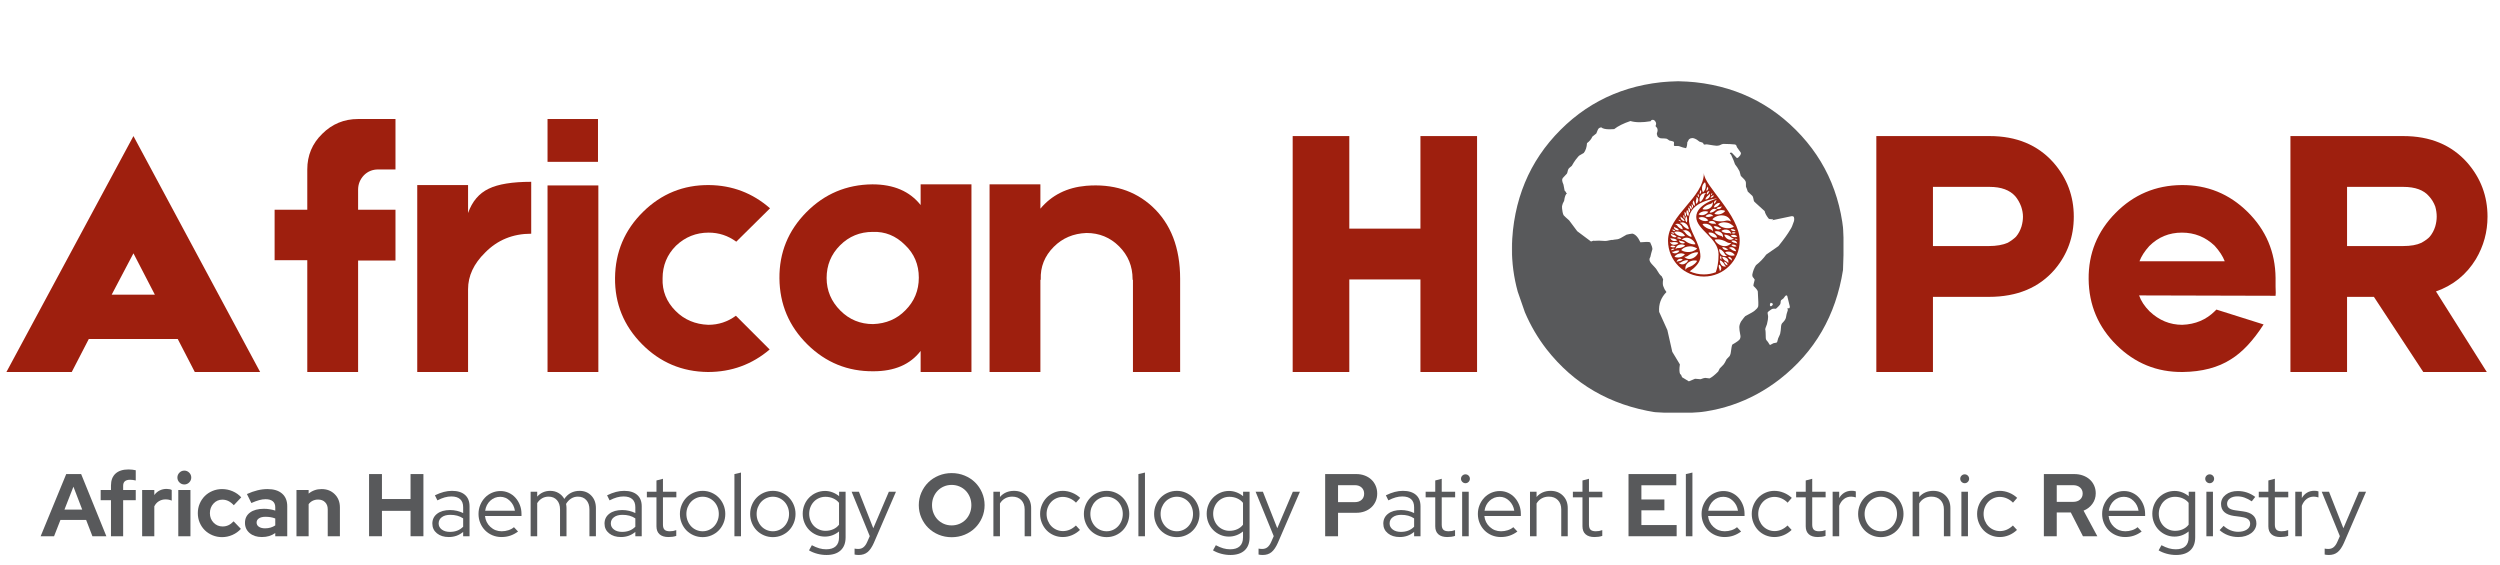 <svg width="4702" height="1063" viewBox="0 0 4702 1063" fill="none" xmlns="http://www.w3.org/2000/svg">
<mask id="mask0_1093_388" style="mask-type:luminance" maskUnits="userSpaceOnUse" x="0" y="0" width="4702" height="1063">
<path d="M4701.33 0H0V1062.67H4701.33V0Z" fill="white"/>
</mask>
<g mask="url(#mask0_1093_388)">
<mask id="mask1_1093_388" style="mask-type:luminance" maskUnits="userSpaceOnUse" x="2843" y="152" width="625" height="625">
<path d="M2843.42 152.396H3467.22V776.193H2843.42V152.396Z" fill="white"/>
</mask>
<g mask="url(#mask1_1093_388)">
<path d="M3330.82 569.188C3330.79 569.214 3330.76 569.234 3330.73 569.26C3330.68 569.302 3330.64 569.333 3330.61 569.354L3330.55 569.328L3330.81 569.188H3330.82ZM3330.61 569.354C3331.79 569.729 3332.66 570.073 3333.23 570.401C3333.52 570.615 3333.74 570.828 3333.92 571.042L3334.04 571.203C3334.11 571.313 3334.17 571.422 3334.22 571.531C3334.41 571.964 3334.39 572.474 3334.15 573.068C3333.96 573.438 3333.84 573.661 3333.77 573.745C3333.26 574.396 3332.9 574.807 3332.68 574.979C3331.85 575.677 3331.16 576.026 3330.59 576.026C3330.57 576.026 3330.55 576.026 3330.53 576.026C3330.13 576.005 3329.84 575.922 3329.68 575.771C3329.48 575.62 3329.3 575.391 3329.16 575.099C3329.11 575.047 3329.03 574.781 3328.9 574.307L3328.86 573.599L3328.88 572.932L3328.96 572.302L3329.09 571.714L3329.29 571.167L3329.54 570.651L3329.84 570.182L3330.2 569.75L3330.61 569.354ZM3359.81 555.573C3360.55 555.573 3361.1 555.943 3361.48 556.682L3366.29 576.448C3366.23 577.505 3366.17 578.13 3366.09 578.333C3365.88 579.193 3365.5 579.719 3364.95 579.901C3364.86 579.995 3364.71 580.047 3364.5 580.047C3364 580.047 3363.18 579.776 3362.02 579.245H3362.01C3362.4 581.188 3362.56 582.62 3362.48 583.552L3360.24 590.688L3358.97 597.51L3358.61 598.63C3357.94 600.344 3357.24 601.661 3356.53 602.583C3355.88 603.604 3354.26 605.443 3351.68 608.094C3351.21 608.745 3350.88 609.354 3350.67 609.911C3350.27 611.141 3350.03 612.12 3349.93 612.844C3349.56 619.286 3348.96 624.214 3348.14 627.62C3347.67 629.234 3346.43 632.109 3344.41 636.245L3342.52 643.036C3342.3 643.563 3341.81 644.047 3341.02 644.49C3337.72 644.964 3335.93 645.292 3335.65 645.484L3329.26 648.807C3328.92 648.76 3328.55 648.5 3328.15 648.031C3326.27 644.552 3324.29 641.745 3322.19 639.615C3321.67 638.875 3321.31 637.688 3321.09 636.052C3321 626.458 3320.65 620.833 3320.03 619.167C3319.8 618.969 3320.89 615.797 3323.31 609.661C3324.02 606.818 3324.57 604.099 3324.98 601.5C3325.31 599.052 3325.48 597.193 3325.47 595.927C3325.53 594.932 3325.22 592.792 3324.57 589.49C3324.49 588.911 3324.53 588.151 3324.7 587.219C3325.31 586.255 3327.94 584.276 3332.57 581.276C3333.85 580.771 3335.24 580.521 3336.74 580.521C3337.64 580.521 3338.56 580.609 3339.53 580.786C3340.3 580.526 3340.99 580.094 3341.61 579.484C3345.29 576.068 3347.44 573.714 3348.07 572.427C3348.72 571.417 3349.11 569.349 3349.22 566.234C3349.29 565.807 3349.56 565.224 3350.04 564.469C3350.64 563.849 3351.99 562.833 3354.14 561.432C3356.88 557.615 3358.49 555.708 3358.96 555.708C3358.97 555.708 3358.97 555.708 3358.97 555.708L3359.24 555.635C3359.44 555.594 3359.63 555.573 3359.81 555.573ZM3108.67 225.318C3111.11 225.453 3113.05 227.193 3114.48 230.542C3115.13 232.375 3114.84 234.568 3113.64 237.12C3116.04 239.661 3117.29 241.479 3117.39 242.573C3117.64 244.057 3117.69 245.12 3117.58 245.766C3117.44 247.125 3117.01 248.714 3116.29 250.526C3116.21 250.87 3116.2 251.458 3116.27 252.286C3116.78 255.344 3117.7 257.25 3119.03 258.005C3120.87 259.25 3122.39 259.964 3123.59 260.146C3129.77 260.292 3133.29 260.51 3134.16 260.802C3134.18 260.797 3134.21 260.792 3134.23 260.792C3134.82 260.792 3136.67 261.964 3139.78 264.313C3144.16 265.208 3146.6 265.828 3147.11 266.167C3147.85 266.568 3148.31 267.146 3148.51 267.917L3148.26 273.146C3148.44 273.901 3148.84 274.396 3149.45 274.635C3151.15 274.589 3152.59 274.568 3153.78 274.568C3155.78 274.568 3157.05 274.63 3157.6 274.755C3163.11 276.885 3167.6 278.208 3171.07 278.719V278.714C3172.73 276.344 3173.53 271.792 3173.46 265.057H3173.47L3173.98 267.74V267.734C3174.17 267.13 3174.4 266.557 3174.68 266.021H3174.69C3174.77 265.688 3174.86 265.37 3174.96 265.068C3175.97 262.865 3176.72 261.703 3177.2 261.583C3178.54 260.448 3180.35 259.823 3182.67 259.698L3182.89 259.693C3183 259.682 3183.12 259.677 3183.24 259.677C3184.32 259.677 3185.9 260.078 3187.96 260.885C3190.05 261.63 3192.81 263.453 3196.24 266.349L3202.19 268.224C3202.89 268.677 3203.66 269.776 3204.52 271.526C3204.71 271.745 3204.96 271.885 3205.26 271.938C3207.55 271.641 3209.11 271.495 3209.93 271.495C3210.15 271.495 3210.31 271.505 3210.43 271.526C3220.91 273.26 3226.92 274.125 3228.44 274.125C3228.6 274.125 3228.7 274.115 3228.77 274.099C3228.8 274.099 3228.84 274.099 3228.87 274.099C3230.38 274.099 3232.05 273.859 3233.89 273.385C3237.14 271.74 3239.47 270.828 3240.91 270.646C3251.03 270.781 3258.42 271.135 3263.09 271.714C3264.43 271.984 3265.39 272.802 3265.96 274.172C3266.26 274.505 3266.44 275.24 3266.51 276.375H3266.52L3274.09 287.12C3274.61 288.62 3274.2 290.38 3272.84 292.396C3270.4 295.604 3268.45 297.208 3267.02 297.208C3266.88 297.208 3266.74 297.193 3266.61 297.161L3257.29 287.354C3256.61 287.12 3256.04 287 3255.55 287C3254.34 287 3253.68 287.719 3253.57 289.161H3253.58C3254.54 289.51 3255.33 290.208 3255.94 291.255C3259.42 298.609 3261.84 304.505 3263.19 308.953C3266.24 312.719 3269.05 317.036 3271.61 321.917L3274.14 330.87C3279.51 335.771 3282.52 339.26 3283.17 341.339C3283.7 341.948 3283.91 345.177 3283.78 351.021H3283.79C3285.06 353.927 3286.19 357.026 3287.19 360.323H3287.2L3296.16 368.708C3296.91 369.807 3297.73 372.766 3298.63 377.578C3298.92 378.391 3299.27 379.036 3299.67 379.51L3319.01 397.104C3319.66 400.896 3322.06 405.464 3326.21 410.807C3326.92 411.849 3328.98 412.37 3332.39 412.37C3333.31 412.37 3334.33 412.333 3335.44 412.255H3335.45L3333.06 414.292L3369.31 406.635C3369.66 406.604 3369.99 406.594 3370.3 406.594C3372.39 406.594 3373.64 407.255 3374.05 408.573C3374.73 410.443 3374.78 412.792 3374.2 415.615C3371.65 423.51 3369.35 428.828 3367.32 431.557C3362.37 440.073 3354.89 450.51 3344.88 462.859L3321.97 478.781C3316.51 486.349 3310.06 493.005 3302.64 498.75C3299.36 503.786 3297.08 509.609 3295.77 516.219C3295.52 519.594 3296.53 521.932 3298.81 523.25L3298.5 523.734H3298.51C3299.61 524.776 3300.19 525.583 3300.24 526.161C3298.27 533.068 3297.51 536.948 3297.97 537.813C3302.99 542.589 3305.7 546.042 3306.09 548.172C3307.2 565.609 3307.39 575.125 3306.67 576.719C3305.7 579.104 3303.68 581.5 3300.61 583.906C3299.05 585.589 3292.98 589.177 3282.4 594.677C3281.36 595.563 3278.76 598.891 3274.56 604.661C3272.32 608.818 3271.23 612.432 3271.3 615.505C3271.14 618.01 3271.89 623.568 3273.54 632.182C3273.68 633.604 3273.34 635.349 3272.54 637.417C3271.58 639.635 3266.78 643.198 3258.14 648.109C3257.29 649.443 3256.26 654.896 3255.05 664.458C3254.71 665.958 3254.09 667.651 3253.19 669.526L3247.35 675.641C3245.16 680.323 3243.31 683.599 3241.8 685.464L3234.39 693.12L3231.56 698.797C3225.36 705.089 3219.95 709.406 3215.31 711.745L3207.14 710.729C3205.06 710.927 3202.17 711.771 3198.48 713.26C3193.81 712.703 3190.63 712.422 3188.92 712.422C3188.41 712.422 3188.04 712.448 3187.79 712.495L3176.4 717.255L3163.66 709.521L3161.88 705.286H3161.88C3161.21 704.641 3160.53 703.943 3159.84 703.193C3158.38 699.693 3158.27 693.755 3159.52 685.38L3145.22 661.677L3135.99 620.818L3120.53 586.599C3119.36 572.167 3123.94 559.724 3134.24 549.271C3131.54 545.844 3129.63 542.359 3128.51 538.823C3127.22 536.198 3127.06 531.693 3128.02 525.302L3125.51 520C3125.43 519.839 3125.35 519.677 3125.27 519.516L3125.28 519.51C3124.55 518.995 3123.82 518.396 3123.1 517.719C3121.98 516.552 3121.18 515.604 3120.71 514.87C3117.3 509.313 3115.44 506.375 3115.12 506.047C3114.92 505.521 3111.93 502.188 3106.14 496.042C3105.02 494.688 3104.2 493.563 3103.68 492.661C3103.14 491.714 3102.76 490.766 3102.55 489.833C3102.3 488.198 3102.3 487.036 3102.55 486.354C3102.8 485.474 3103.31 484.339 3104.06 482.943H3104.07C3104.72 479.438 3105.99 474.583 3107.9 468.38C3107.68 466.542 3107.3 464.771 3106.73 463.068L3103.66 455.875C3102.53 455.276 3100.28 454.974 3096.91 454.974C3093.91 454.974 3090.03 455.214 3085.26 455.693C3080.88 446.083 3075.84 440.641 3070.14 439.365C3066.51 439.813 3062.88 440.484 3059.24 441.38L3047.97 447.865C3045.31 449.177 3043.28 449.901 3041.86 450.036C3041.27 450.161 3038.9 450.438 3034.76 450.865C3034.53 450.984 3034.29 451.109 3034.06 451.24C3033.48 451.286 3032.85 451.313 3032.14 451.313C3031.7 451.313 3031.22 451.302 3030.73 451.286L3030.72 451.281L3027.93 451.792L3022.74 452.849C3021.93 452.995 3021.07 453.104 3020.17 453.172C3019.91 453.193 3019.6 453.198 3019.26 453.198C3018.92 453.198 3018.54 453.193 3018.11 453.172C3014.91 452.953 3011.32 452.76 3007.34 452.599L2998.72 452.938C2998.11 452.875 2997.52 452.797 2996.93 452.708L2992.35 454.203L2966.44 434.854L2951.29 414.552L2951.3 414.547C2946.13 410.078 2942.68 406.865 2940.95 404.906C2940.11 403.563 2939.41 401.469 2938.86 398.625C2937.95 393.234 2937.61 389.615 2937.85 387.766C2938.34 384.734 2939.65 381.406 2941.79 377.786L2941.8 377.781C2943 369.422 2944.78 364.854 2947.13 364.078C2946.21 363.474 2945.4 362.323 2944.69 360.62L2944.7 360.615C2944.03 359.938 2943.37 359.224 2942.73 358.469C2941.74 353.896 2941.01 350.089 2940.54 347.052L2940.33 346.615C2939.73 345.229 2939.25 343.964 2938.89 342.818C2938.18 340.521 2937.95 338.693 2938.22 337.339C2938.48 336.224 2938.95 335.255 2939.65 334.432L2947.1 326.469C2947.48 326.01 2948.15 323.714 2949.11 319.583C2949.34 318.901 2949.74 318.115 2950.29 317.224C2950.7 316.568 2952.7 314.776 2956.3 311.849C2958.51 307.755 2960.92 303.948 2963.52 300.427C2967.41 295.266 2969.98 292.479 2971.21 292.063L2978.78 287.656H2978.78C2982.38 282.932 2984.39 276.786 2984.83 269.214C2989.7 265.552 2993.05 261.479 2994.87 257.01L3002.35 251.026C3004.32 245.521 3005.88 242.318 3007 241.417C3008.4 240.234 3009.96 239.615 3011.7 239.557C3014.3 241.979 3019.57 243.188 3027.52 243.188C3030.05 243.188 3032.86 243.063 3035.94 242.818C3043.26 237.089 3053.44 232.026 3066.48 227.635C3071.51 229.135 3077.36 229.891 3084.03 229.891C3089.96 229.891 3096.55 229.292 3103.78 228.104L3104.62 227.969L3105.61 226.24C3106.57 225.693 3107.48 225.391 3108.34 225.328L3108.67 225.318ZM3156.28 152.573C3067.65 154.813 2993.9 185.359 2935.05 244.214C2876.19 303.068 2845.64 376.818 2843.41 465.453C2843.49 494.333 2847.21 522.057 2854.58 548.625L2867.99 587.24C2878.63 612.276 2892.17 635.411 2908.6 656.641C2959.88 722.323 3028.29 761.938 3113.83 775.474C3128.07 777.01 3142.03 777.781 3155.68 777.781C3227.92 777.781 3291.85 756.234 3347.47 713.135C3413.16 661.854 3452.77 593.443 3466.31 507.906L3469.16 465.453C3466.93 376.818 3436.38 303.068 3377.52 244.214C3318.67 185.359 3244.92 154.813 3156.28 152.573Z" fill="#58595B"/>
</g>
<path d="M3204.62 325.286C3204.62 372.005 3137.22 404.276 3137.22 452.74C3137.22 489.99 3167.37 520.135 3204.62 520.135C3241.87 520.135 3272.02 489.99 3272.02 452.74C3272.02 404.401 3204.62 349.333 3204.62 325.286ZM3267.91 450.495C3267.91 450.495 3266.79 451.12 3265.17 450.87C3263.3 450.495 3262.68 449.5 3262.68 449.5C3262.68 449.5 3263.8 448.625 3265.67 449.125C3267.04 449.375 3267.91 450.495 3267.91 450.495ZM3267.41 444.766C3267.41 444.766 3264.92 446.51 3261.18 446.01C3256.95 445.51 3255.2 443.271 3255.2 443.271C3255.2 443.271 3257.57 441.026 3262.05 441.776C3265.42 442.396 3267.41 444.766 3267.41 444.766ZM3237.51 487.125C3237.64 487.995 3238.01 488.37 3238.01 488.37C3238.01 488.37 3236.14 487.995 3235.52 486.125C3234.52 484.01 3235.52 481.641 3236.52 480.896C3236.52 480.896 3237.39 481.641 3237.64 484.01C3237.76 485.75 3237.39 486.25 3237.51 487.125ZM3233.53 468.438C3233.53 468.438 3236.52 468.557 3240.63 472.797C3243.74 476.037 3243.61 477.656 3245.23 479.151C3246.85 480.646 3248.22 480.771 3248.22 480.771C3248.22 480.771 3243.99 483.01 3239.63 480.521C3234.77 477.781 3232.9 471.552 3233.53 468.438ZM3239.13 464.948C3239.13 464.948 3240.88 464.323 3244.36 465.693C3246.98 466.693 3247.35 467.688 3248.72 468.188C3250.09 468.682 3250.84 468.313 3250.84 468.313C3250.84 468.313 3248.97 470.552 3245.73 470.177C3242.24 469.932 3239.63 466.818 3239.13 464.948ZM3243.86 462.953C3234.4 462.953 3226.55 455.729 3225.05 450.995C3225.05 450.995 3229.41 448.75 3239.01 451.49C3246.1 453.484 3247.48 455.979 3250.96 456.724C3254.45 457.599 3256.57 456.599 3256.57 456.599C3256.57 456.599 3252.21 463.078 3243.86 462.953ZM3237.64 434.297C3239.88 432.182 3246.23 430.438 3251.34 433.052C3255.82 435.422 3256.2 440.281 3256.2 440.281C3256.2 440.281 3255.33 439.031 3253.21 438.537C3251.09 438.037 3249.59 438.912 3245.23 438.037C3239.26 436.792 3237.64 434.297 3237.64 434.297ZM3240.5 446.755C3240.5 446.755 3240.13 445.51 3238.26 444.266C3236.39 443.146 3234.77 443.641 3230.91 441.401C3225.68 438.412 3224.93 435.547 3224.93 435.547C3227.67 434.177 3234.27 434.422 3238.14 438.537C3241.74 442.026 3240.5 446.755 3240.5 446.755ZM3231.78 431.682C3227.42 431.557 3223.81 428.068 3223.18 425.703C3223.18 425.703 3225.18 424.708 3229.54 426.078C3232.78 427.073 3233.4 428.318 3235.02 428.693C3236.64 429.068 3237.64 428.693 3237.64 428.693C3237.64 428.693 3235.52 431.807 3231.78 431.682ZM3225.18 420.844C3223.56 420.469 3222.44 421.219 3219.07 420.469C3214.59 419.474 3213.34 417.604 3213.34 417.604C3215.08 415.984 3219.82 414.615 3223.81 416.609C3227.17 418.354 3227.42 422.089 3227.42 422.089C3227.42 422.089 3226.8 421.219 3225.18 420.844ZM3219.82 406.516C3218.2 406.641 3217.33 407.641 3213.96 408.01C3209.35 408.385 3207.61 407.016 3207.61 407.016C3208.73 404.896 3212.97 402.156 3217.2 402.906C3220.94 403.526 3222.31 407.016 3222.31 407.016C3222.31 407.016 3221.44 406.391 3219.82 406.516ZM3221.81 398.667C3217.7 400.537 3215.58 399.792 3215.58 399.792C3215.96 397.547 3219.07 393.563 3223.31 392.813C3227.17 392.188 3229.54 395.057 3229.54 395.057C3229.54 395.057 3228.42 394.682 3226.92 395.302C3225.3 395.927 3224.93 397.297 3221.81 398.667ZM3218.07 389.823C3213.22 394.682 3205.37 394.932 3202.13 393.313C3202.13 393.313 3203.25 389.948 3209.6 386.333C3214.34 383.719 3216.33 384.219 3218.57 382.844C3220.82 381.474 3221.44 379.854 3221.44 379.854C3221.44 379.854 3222.56 385.464 3218.07 389.823ZM3203.13 397.672C3208.98 396.302 3212.97 398.417 3212.97 398.417C3212.97 398.417 3210.47 402.406 3205.37 404.026C3198.64 406.021 3194.65 403.151 3194.65 403.151C3194.65 403.151 3196.65 399.417 3203.13 397.672ZM3205.37 409.01C3210.47 410.63 3212.97 414.615 3212.97 414.615C3212.97 414.615 3208.98 416.859 3203.13 415.365C3196.77 413.62 3194.65 409.88 3194.65 409.88C3194.65 409.88 3198.64 407.016 3205.37 409.01ZM3218.07 425.078C3222.56 429.443 3221.44 435.047 3221.44 435.047C3221.44 435.047 3220.82 433.427 3218.57 432.057C3216.33 430.688 3214.34 431.182 3209.6 428.568C3203.25 424.953 3202.13 421.594 3202.13 421.594C3205.37 419.974 3213.09 420.344 3218.07 425.078ZM3223.81 439.531C3228.42 442.271 3229.79 446.755 3229.79 446.755C3229.79 446.755 3225.3 447.88 3220.07 445.016C3214.34 441.901 3213.22 437.662 3213.22 437.662C3213.22 437.662 3217.7 435.917 3223.81 439.531ZM3252.96 450.87C3247.35 449.87 3243.49 444.516 3242.99 441.526C3242.99 441.526 3245.73 440.526 3251.21 443.146C3255.2 445.141 3255.82 446.755 3257.82 447.63C3259.81 448.5 3261.18 448.13 3261.18 448.13C3261.18 448.13 3257.94 451.74 3252.96 450.87ZM3260.81 439.281C3258.32 439.406 3257.07 438.162 3257.07 438.162C3257.07 438.162 3258.19 436.667 3260.93 436.667C3263.05 436.667 3264.42 437.912 3264.42 437.912C3264.42 437.912 3263.18 439.156 3260.81 439.281ZM3264.17 434.297C3264.17 434.297 3262.05 435.297 3259.19 434.422C3256.07 433.552 3255.08 431.557 3255.08 431.557C3255.08 431.557 3257.07 430.188 3260.43 431.307C3263.18 432.182 3264.17 434.297 3264.17 434.297ZM3261.06 426.448C3261.06 426.448 3254.95 430.438 3245.61 428.943C3235.39 427.323 3231.41 421.594 3231.41 421.594C3231.41 421.594 3237.26 416.484 3248.22 418.724C3256.45 420.344 3261.06 426.448 3261.06 426.448ZM3255.7 416.734C3255.7 416.734 3253.83 415.115 3249.84 414.74C3245.86 414.365 3243.61 416.609 3235.52 416.359C3224.55 416.109 3220.69 412.375 3220.69 412.375C3223.93 408.01 3234.52 402.906 3244.36 405.896C3253.33 408.51 3255.7 416.734 3255.7 416.734ZM3235.27 402.781C3228.91 404.526 3224.43 402.031 3224.43 402.031C3224.43 402.031 3227.17 397.547 3232.78 395.927C3240.25 393.682 3244.61 396.797 3244.61 396.797C3244.61 396.797 3242.37 401.037 3235.27 402.781ZM3238.01 387.578C3238.01 387.578 3238.14 390.323 3235.89 391.943C3233.28 393.807 3229.54 393.188 3228.17 392.188C3228.17 392.188 3228.91 390.693 3232.15 389.573C3234.52 388.703 3235.39 389.198 3236.52 388.703C3237.76 388.203 3238.01 387.578 3238.01 387.578ZM3235.02 381.724C3235.02 381.724 3234.52 384.964 3230.41 387.953C3226.8 390.448 3223.31 390.073 3223.31 390.073C3223.31 390.073 3223.93 386.583 3227.17 384.094C3231.41 380.854 3235.02 381.724 3235.02 381.724ZM3225.43 377.615C3227.17 376.37 3229.04 376.99 3229.04 376.99C3229.04 376.99 3228.54 377.115 3227.92 377.865C3227.42 378.609 3227.54 379.359 3226.42 380.854C3225.05 382.844 3223.81 383.094 3223.81 383.094C3223.31 381.849 3223.68 379.109 3225.43 377.615ZM3218.32 364.906C3219.2 363.411 3220.44 363.162 3220.44 363.162C3220.44 363.162 3220.69 364.281 3219.82 365.651C3218.95 367.026 3217.83 367.271 3217.83 367.271C3217.83 367.271 3217.58 366.151 3218.32 364.906ZM3219.32 368.891C3221.56 367.151 3223.43 367.646 3223.43 367.646C3223.43 367.646 3223.18 369.391 3221.07 370.885C3219.2 372.38 3217.33 372.13 3217.33 372.13C3217.33 372.13 3217.7 370.266 3219.32 368.891ZM3215.58 359.672C3215.58 359.672 3215.08 359.797 3214.46 360.547C3213.96 361.292 3214.09 362.042 3212.97 363.537C3211.6 365.531 3210.35 365.776 3210.35 365.776C3209.85 364.531 3210.22 361.792 3211.97 360.297C3213.84 359.052 3215.58 359.672 3215.58 359.672ZM3215.58 370.016C3213.84 373.625 3209.6 375.37 3207.48 375.245C3207.48 375.245 3207.36 373.13 3210.22 369.891C3212.34 367.521 3213.46 367.396 3214.46 366.151C3215.46 364.906 3215.46 363.912 3215.46 363.912C3215.46 363.912 3217.2 366.776 3215.58 370.016ZM3209.85 355.313C3210.35 353.568 3211.1 353.193 3211.22 352.323C3211.47 351.453 3211.22 350.953 3211.22 350.953C3211.22 350.953 3212.97 352.073 3212.84 354.193C3212.97 356.432 3210.97 358.427 3209.73 358.802C3209.73 358.802 3209.1 357.682 3209.85 355.313ZM3201.26 352.198C3202.38 345.099 3206.74 342.854 3206.74 342.854C3206.74 342.854 3209.23 346.469 3207.98 352.948C3206.74 358.802 3203 361.542 3203 361.542C3203 361.542 3200.39 357.557 3201.26 352.198ZM3196.9 361.667C3197.27 359.922 3197.77 359.547 3198.02 358.677C3198.14 357.807 3197.89 357.307 3197.89 357.307C3197.89 357.307 3199.51 358.177 3199.64 360.297C3199.64 362.537 3198.14 364.531 3197.02 365.031C3197.15 365.031 3196.52 364.037 3196.9 361.667ZM3200.26 365.901C3203.99 362.292 3208.85 363.412 3208.85 363.412C3208.85 363.412 3207.48 363.912 3206.24 365.776C3204.99 367.771 3205.49 369.516 3203.25 373.5C3200.26 378.984 3197.27 379.854 3197.27 379.854C3195.65 376.865 3196.03 370.016 3200.26 365.901ZM3194.41 364.531C3194.41 364.531 3194.16 364.906 3194.28 365.651C3194.41 366.276 3194.9 366.651 3195.15 368.021C3195.53 370.016 3195.03 370.76 3195.03 370.76C3194.16 370.385 3192.79 368.766 3192.91 366.901C3193.03 365.281 3194.41 364.531 3194.41 364.531ZM3189.67 377.615C3190.04 374.5 3190.92 373.75 3190.92 372.255C3191.04 370.76 3190.42 370.016 3190.42 370.016C3190.42 370.016 3193.41 371.26 3194.03 374.75C3194.65 378.609 3192.29 382.349 3190.42 383.344C3190.42 383.344 3189.17 381.724 3189.67 377.615ZM3186.31 376.74C3186.31 376.74 3185.93 377.365 3186.06 378.609C3186.31 379.729 3187.05 380.354 3187.55 382.724C3188.18 385.958 3187.3 387.333 3187.3 387.333C3185.68 386.583 3183.44 383.719 3183.69 380.729C3183.94 377.99 3186.31 376.74 3186.31 376.74ZM3183.81 385.839C3184.81 387.703 3184.19 390.073 3183.44 390.943C3183.44 390.943 3182.44 390.323 3181.95 388.203C3181.57 386.583 3181.95 385.958 3181.7 385.214C3181.45 384.464 3181.07 384.094 3181.07 384.094C3181.07 384.094 3182.94 384.094 3183.81 385.839ZM3177.83 386.458C3177.83 386.458 3179.95 386.958 3181.32 389.823C3182.32 392.068 3181.7 394.057 3181.7 394.057C3181.7 394.057 3179.7 393.313 3178.58 390.943C3177.21 388.328 3177.83 386.458 3177.83 386.458ZM3178.21 392.688C3179.45 395.182 3178.71 398.417 3177.71 399.542C3177.71 399.542 3176.46 398.792 3175.72 395.802C3175.22 393.682 3175.59 392.938 3175.34 391.818C3174.97 390.818 3174.47 390.448 3174.47 390.448C3174.47 390.448 3176.96 390.568 3178.21 392.688ZM3172.85 395.057C3172.85 395.057 3175.47 396.427 3176.21 400.787C3176.71 404.026 3175.09 406.516 3175.09 406.516C3175.09 406.516 3172.72 404.771 3172.1 401.287C3171.35 397.297 3172.85 395.057 3172.85 395.057ZM3177.71 473.917C3167.37 474.787 3162.14 470.302 3162.14 470.302C3162.14 470.302 3166.49 463.948 3177.71 463.328C3186.18 462.828 3192.04 467.563 3192.04 467.563C3192.04 467.563 3186.93 473.047 3177.71 473.917ZM3193.91 474.787C3193.03 479.026 3187.18 486 3179.08 487C3171.98 487.995 3167.62 482.885 3167.62 482.885C3167.62 482.885 3169.36 483.51 3172.35 482.391C3175.34 481.391 3176.21 479.151 3182.07 476.656C3189.92 473.417 3193.91 474.787 3193.91 474.787ZM3156.78 446.26C3159.27 446.01 3161.52 447.63 3162.14 448.875C3162.14 448.875 3161.02 449.625 3158.53 449.125C3156.66 448.875 3156.16 448.255 3155.16 448.13C3154.16 448.005 3153.67 448.375 3153.67 448.375C3153.67 448.375 3154.54 446.51 3156.78 446.26ZM3149.06 436.542C3149.06 436.542 3153.79 433.802 3161.14 436.667C3166.74 438.912 3169.11 443.641 3169.11 443.641C3169.11 443.641 3164.38 445.76 3158.03 443.521C3151.05 441.026 3149.06 436.542 3149.06 436.542ZM3159.52 452.984C3160.77 453.484 3161.77 452.984 3164.51 453.859C3168.11 455.104 3169.11 456.724 3169.11 456.724C3167.62 457.844 3163.51 458.594 3160.52 456.599C3157.78 454.729 3157.78 451.74 3157.78 451.74C3157.78 451.74 3158.03 452.49 3159.52 452.984ZM3169.36 461.708C3169.36 461.708 3167.74 464.198 3162.01 465.818C3157.65 466.943 3156.28 466.193 3154.16 466.818C3152.05 467.438 3151.3 468.682 3151.3 468.682C3151.3 468.682 3151.55 463.948 3155.91 461.333C3160.77 458.469 3166.99 459.714 3169.36 461.708ZM3176.84 457.474C3170.98 454.979 3170.11 452.74 3167.12 451.74C3164.13 450.62 3162.39 451.245 3162.39 451.245C3162.39 451.245 3166.74 446.135 3173.85 447.13C3181.82 448.255 3187.8 455.229 3188.67 459.339C3188.67 459.339 3184.69 460.714 3176.84 457.474ZM3181.45 445.51C3181.45 445.51 3178.33 445.76 3173.35 441.651C3169.73 438.662 3169.49 436.917 3167.62 435.547C3165.75 434.177 3164.26 434.297 3164.26 434.297C3164.26 434.297 3168.36 431.557 3173.35 433.802C3178.83 436.167 3181.7 442.396 3181.45 445.51ZM3162.39 420.969C3160.52 419.599 3159.02 419.599 3159.02 419.599C3159.02 419.599 3163.14 416.859 3168.11 419.099C3173.72 421.594 3176.46 427.823 3176.21 430.938C3176.21 430.938 3173.1 431.182 3168.11 427.073C3164.51 424.083 3164.26 422.339 3162.39 420.969ZM3173.22 406.516C3173.22 406.516 3172.6 407.141 3172.6 408.51C3172.6 409.88 3173.35 410.505 3173.35 413.245C3173.47 416.859 3172.23 418.229 3172.23 418.229C3170.73 417.229 3168.86 413.745 3169.73 410.38C3170.48 407.391 3173.22 406.516 3173.22 406.516ZM3170.73 401.037C3171.6 403.526 3170.73 406.391 3169.73 407.266C3169.73 407.266 3168.74 406.266 3168.36 403.401C3168.11 401.287 3168.49 400.662 3168.36 399.667C3168.24 398.667 3167.74 398.172 3167.74 398.172C3167.74 398.172 3169.73 398.667 3170.73 401.037ZM3167.87 406.391C3168.86 408.385 3168.36 410.63 3167.74 411.5C3167.74 411.5 3166.87 410.875 3166.25 408.635C3165.75 407.016 3166.13 406.516 3165.88 405.646C3165.63 404.896 3165.25 404.526 3165.25 404.526C3165.25 404.526 3166.87 404.771 3167.87 406.391ZM3161.14 406.891C3161.14 406.891 3161.27 407.641 3162.14 408.635C3163.01 409.63 3163.88 409.63 3165.75 411.5C3168.24 413.99 3168.36 415.734 3168.36 415.734C3166.74 415.984 3163.38 414.74 3161.64 411.875C3160.15 409.26 3161.14 406.891 3161.14 406.891ZM3158.77 413.62C3160.39 413.99 3161.39 415.609 3161.52 416.484C3161.52 416.484 3160.64 416.609 3159.02 415.609C3157.9 414.865 3157.78 414.49 3157.15 414.115C3156.53 413.745 3156.16 413.87 3156.16 413.87C3156.16 413.87 3157.28 413.12 3158.77 413.62ZM3158.15 421.469C3162.76 423.583 3165 428.693 3164.88 431.432C3164.88 431.432 3162.26 431.557 3158.15 428.193C3155.04 425.703 3154.91 424.208 3153.29 423.089C3151.67 421.964 3150.55 421.964 3150.55 421.964C3150.55 421.964 3154.04 419.724 3158.15 421.469ZM3148.31 426.078C3148.31 426.078 3148.56 426.948 3149.68 427.573C3150.8 428.193 3151.67 427.948 3154.04 429.318C3157.15 431.063 3157.65 432.802 3157.65 432.802C3156.03 433.552 3152.17 433.302 3149.8 430.938C3147.69 428.818 3148.31 426.078 3148.31 426.078ZM3148.68 432.307C3150.3 433.052 3150.92 434.547 3150.92 434.547C3150.92 434.547 3149.43 435.047 3147.69 434.297C3145.57 433.427 3145.07 432.057 3145.07 432.057C3145.07 432.057 3146.56 431.307 3148.68 432.307ZM3146.69 437.167C3148.43 437.787 3149.18 439.156 3149.18 439.156C3149.18 439.156 3147.81 439.906 3145.94 439.156C3143.82 438.537 3143.08 437.292 3143.08 437.292C3143.08 437.292 3144.32 436.417 3146.69 437.167ZM3142.58 439.031C3142.58 439.031 3142.95 439.781 3144.2 440.526C3145.44 441.276 3146.44 440.901 3149.06 442.146C3152.54 443.891 3153.29 445.635 3153.29 445.635C3151.67 446.635 3147.44 446.635 3144.57 444.266C3142.08 442.026 3142.58 439.031 3142.58 439.031ZM3143.7 448.375C3145.07 448.875 3146.19 448.255 3149.18 449.125C3153.17 450.245 3154.29 451.99 3154.29 451.99C3152.67 453.359 3148.18 454.234 3144.94 452.24C3141.83 450.37 3141.7 447.13 3141.7 447.13C3141.7 447.13 3142.08 447.88 3143.7 448.375ZM3143.32 455.854C3145.19 455.979 3146.19 455.104 3149.93 455.229C3154.91 455.479 3156.66 457.224 3156.66 457.224C3155.16 459.214 3150.3 461.458 3145.82 459.964C3141.7 458.594 3140.71 454.854 3140.71 454.854C3140.71 454.854 3141.58 455.729 3143.32 455.854ZM3141.58 463.328C3141.58 463.328 3143.32 461.583 3146.94 461.958C3149.68 462.208 3151.3 464.073 3151.3 464.073C3151.3 464.073 3149.43 465.568 3146.31 465.323C3142.95 465.073 3141.58 463.328 3141.58 463.328ZM3142.83 471.177C3142.83 471.177 3142.83 469.432 3144.32 468.438C3146.19 467.313 3148.43 467.688 3149.31 468.313C3149.31 468.313 3148.81 469.182 3146.69 469.932C3145.19 470.427 3144.57 470.177 3143.82 470.427C3143.08 470.677 3142.83 471.177 3142.83 471.177ZM3144.2 473.292C3144.2 473.292 3145.07 473.792 3146.69 473.542C3148.31 473.292 3149.06 472.297 3152.3 471.552C3156.78 470.552 3158.65 471.672 3158.65 471.672C3157.78 473.792 3154.04 476.781 3149.8 476.531C3145.82 476.406 3144.2 473.292 3144.2 473.292ZM3159.02 476.781C3164.63 475.662 3168.86 478.276 3168.86 478.276C3168.86 478.276 3166.13 482.391 3160.15 483.76C3153.29 485.38 3149.43 482.885 3149.43 482.885C3149.43 482.885 3151.67 478.276 3159.02 476.781ZM3155.29 491.609C3154.04 492.104 3153.54 492.854 3153.54 492.854C3153.54 492.854 3153.54 489.865 3156.28 487.995C3159.15 486 3163.26 486.625 3164.88 487.87C3164.88 487.87 3163.88 489.49 3160.27 490.734C3157.53 491.609 3156.53 491.109 3155.29 491.609ZM3157.03 494.099C3157.03 494.099 3158.28 494.599 3160.27 493.974C3162.26 493.354 3163.01 491.979 3166.99 490.484C3172.35 488.495 3174.97 489.615 3174.97 489.615C3174.22 492.354 3169.98 496.839 3164.63 497.214C3159.9 497.589 3157.03 494.099 3157.03 494.099ZM3170.11 507.552C3170.11 507.552 3168.36 501.078 3173.22 495.719C3178.71 489.74 3187.8 488.865 3191.79 490.609C3191.79 490.609 3190.67 494.599 3183.44 499.208C3178.08 502.573 3175.72 502.073 3173.22 503.943C3170.73 505.813 3170.11 507.552 3170.11 507.552ZM3227.05 512.042C3220.07 514.656 3212.47 516.151 3204.62 516.151C3195.03 516.151 3186.06 514.031 3177.96 510.297C3187.05 504.068 3198.14 494.099 3198.14 482.516C3198.14 456.599 3176.59 435.047 3176.59 413.245C3176.59 377.74 3229.79 373.005 3229.79 373.005C3229.79 373.005 3190.29 384.339 3190.29 408.01C3190.29 432.182 3232.28 447.505 3232.28 478.526C3232.28 493.849 3229.79 504.813 3227.05 512.042ZM3237.39 505.438C3237.01 508.677 3234.27 510.047 3234.27 510.047C3234.27 510.047 3234.65 509.297 3234.52 507.927C3234.27 506.557 3233.4 505.938 3232.9 503.068C3232.15 499.333 3233.28 497.714 3233.28 497.714C3235.14 498.583 3237.76 501.823 3237.39 505.438ZM3239.63 500.203C3235.52 497.464 3234.27 492.104 3234.9 489.615C3234.9 489.615 3237.39 489.74 3240.75 493.599C3243.24 496.469 3243.11 497.839 3244.36 499.208C3245.61 500.578 3246.85 500.703 3246.85 500.703C3246.85 500.703 3243.36 502.448 3239.63 500.203ZM3244.98 496.594C3242.74 494.224 3242.87 492.104 3242.87 492.104C3242.87 492.104 3245.23 491.979 3247.48 494.599C3249.22 496.594 3249.22 498.958 3249.22 498.958C3249.22 498.958 3246.98 498.833 3244.98 496.594ZM3250.22 495.219C3250.22 495.219 3250.09 493.974 3248.72 492.729C3247.35 491.484 3245.98 491.609 3243.11 489.115C3239.26 485.75 3239.13 483.26 3239.13 483.26C3241.74 482.635 3247.1 484.01 3249.72 487.995C3251.96 491.609 3250.22 495.219 3250.22 495.219ZM3256.94 490.484C3256.94 490.484 3256.82 489.74 3256.07 488.99C3255.33 488.12 3254.45 488.245 3252.71 486.75C3250.47 484.755 3250.34 483.26 3250.34 483.26C3251.84 482.885 3255.08 483.635 3256.57 486.125C3257.94 488.245 3256.94 490.484 3256.94 490.484ZM3252.96 480.271C3246.73 478.276 3244.73 474.417 3244.73 474.417C3244.73 474.417 3248.85 471.797 3255.45 474.042C3260.56 475.787 3262.8 479.896 3262.8 479.896C3262.8 479.896 3258.69 481.891 3252.96 480.271ZM3258.94 470.802C3255.95 469.182 3255.57 467.938 3253.95 467.188C3252.46 466.443 3251.34 466.693 3251.34 466.693C3251.34 466.693 3253.95 464.198 3257.82 465.073C3262.18 466.068 3265.04 470.057 3265.29 472.422C3265.29 472.422 3262.93 472.922 3258.94 470.802ZM3260.93 463.578C3257.57 462.703 3256.45 460.714 3256.45 460.714C3256.45 460.714 3258.56 459.214 3262.18 460.339C3264.92 461.208 3266.17 463.328 3266.17 463.328C3266.17 463.328 3264.05 464.448 3260.93 463.578ZM3267.29 458.594C3267.29 458.594 3266.79 457.844 3265.54 457.224C3264.3 456.724 3263.3 457.099 3260.68 456.099C3257.19 454.729 3256.32 453.109 3256.32 453.109C3257.82 452.115 3261.93 451.615 3264.79 453.734C3267.41 455.604 3267.29 458.594 3267.29 458.594Z" fill="#9E1F0E"/>
<mask id="mask2_1093_388" style="mask-type:luminance" maskUnits="userSpaceOnUse" x="0" y="1" width="4701" height="897">
<path d="M0.667 1.208H4700.84V897.333H0.667V1.208Z" fill="white"/>
</mask>
<g mask="url(#mask2_1093_388)">
<mask id="mask3_1093_388" style="mask-type:luminance" maskUnits="userSpaceOnUse" x="0" y="0" width="4702" height="898">
<path d="M4701.33 0H0V897.333H4701.33V0Z" fill="white"/>
</mask>
<g mask="url(#mask3_1093_388)">
<path d="M366.361 699.657L334.278 637.532H167.028L134.944 699.657H12.069L250.986 255.928L489.257 699.657H366.361ZM291.278 554.24L250.986 476.428L210.028 554.24H291.278Z" fill="#9E1F0E"/>
<path d="M711.058 318.72C700.584 318.72 691.709 322.365 684.433 329.657C677.151 337.397 673.516 346.49 673.516 356.949V394.511H743.828V490.074H673.516V699.657H577.933V489.386H516.495V394.511H577.933V318.72C577.933 292.334 587.266 270.032 605.933 251.824C624.584 233.173 647.11 223.845 673.516 223.845H743.828V318.72H711.058Z" fill="#9E1F0E"/>
<path d="M880.335 400.657C888.07 378.813 901.033 363.563 919.231 354.907C936.981 346.272 963.606 341.949 999.106 341.949V439.553C964.523 439.553 935.627 451.386 912.419 475.053C891.028 496.001 880.335 518.985 880.335 544.011V699.657H784.752V348.074H880.335V400.657Z" fill="#9E1F0E"/>
<path d="M1124.7 223.845V304.386H1029.8V223.845H1124.7ZM1125.38 348.761V699.657H1029.8V348.761H1125.38Z" fill="#9E1F0E"/>
<path d="M1447.57 657.324C1414.34 685.548 1375.66 699.657 1331.53 699.657C1282.83 699.199 1241.41 681.678 1207.28 647.095C1173.15 612.501 1156.31 571.084 1156.76 522.845C1157.21 474.152 1174.73 432.735 1209.32 398.595C1243.91 364.47 1285.33 347.631 1333.57 348.074C1377.26 348.532 1415.49 363.105 1448.26 391.782L1384.78 454.574C1369.3 443.199 1352.01 437.511 1332.88 437.511C1309.21 437.511 1288.73 445.709 1271.44 462.095C1254.61 478.928 1246.19 499.407 1246.19 523.532C1245.28 547.199 1253.47 567.678 1270.78 584.97C1287.15 601.36 1307.63 610.006 1332.21 610.907C1351.32 610.907 1368.61 605.22 1384.09 593.845L1447.57 657.324Z" fill="#9E1F0E"/>
<path d="M1731.53 346.72H1827.11V699.657H1731.53V660.053C1711.95 685.543 1682.37 698.282 1642.78 698.282C1594.54 698.74 1553.13 681.907 1518.55 647.782C1483.95 613.647 1466.42 572.23 1465.96 523.532C1465.52 475.282 1482.36 433.865 1516.48 399.282C1550.62 364.699 1592.04 347.178 1640.73 346.72C1680.79 346.72 1711.05 359.694 1731.53 385.636V346.72ZM1702.86 583.595C1719.69 566.761 1728.11 546.282 1728.11 522.157C1728.11 497.589 1719.46 477.11 1702.17 460.72C1684.88 443.428 1664.63 435.24 1641.42 436.157C1617.3 436.157 1596.82 444.574 1579.98 461.407C1563.14 478.24 1554.71 498.72 1554.71 522.845C1554.71 546.511 1563.36 566.99 1580.65 584.282C1597.49 601.131 1617.98 609.553 1642.11 609.553C1666.68 608.636 1686.93 599.985 1702.86 583.595Z" fill="#9E1F0E"/>
<path d="M2042.79 349.449C2092.84 345.355 2134.25 358.324 2167.02 388.365C2202.07 420.673 2219.6 465.959 2219.6 524.22V699.657H2130.85V526.261H2130.16V524.886C2130.16 500.777 2121.75 480.298 2104.91 463.449C2088.06 446.615 2067.58 438.199 2043.45 438.199C2018.88 439.105 1998.4 447.751 1982.02 464.136C1964.72 481.428 1956.54 501.907 1957.45 525.574V526.261H1956.77V699.657H1861.18V346.72H1956.77V392.449C1978.15 366.964 2006.83 352.631 2042.79 349.449Z" fill="#9E1F0E"/>
<path d="M2671.56 255.928H2778.06V699.657H2671.56V525.574H2537.77V699.657H2431.27V255.928H2537.77V430.011H2671.56V255.928Z" fill="#9E1F0E"/>
<path d="M3742 255.928C3792.51 255.928 3832.57 272.543 3862.15 305.761C3887.63 334.886 3900.38 368.793 3900.38 407.47C3900.38 445.251 3888.55 478.251 3864.88 506.47C3835.3 541.053 3793.88 558.345 3740.63 558.345H3635.5V699.657H3529V255.928H3742ZM3791.84 445.032C3796.38 439.563 3799.79 433.188 3802.07 425.907C3803.88 419.532 3804.8 413.386 3804.8 407.47C3804.8 401.553 3803.66 395.188 3801.38 388.365C3798.66 381.089 3795.01 374.714 3790.46 369.24C3780 357.407 3763.85 351.49 3742 351.49H3635.5V462.782H3740.63C3754.74 462.782 3766.57 460.735 3776.13 456.636C3782.5 452.985 3787.74 449.115 3791.84 445.032Z" fill="#9E1F0E"/>
<path d="M4279.89 539.24C4280.35 548.798 4280.35 554.485 4279.89 556.303L4023.2 555.615C4026.84 566.089 4033.44 576.105 4042.99 585.657C4060.74 602.49 4081.23 610.907 4104.45 610.907C4129.02 610.006 4149.5 601.36 4165.89 584.97L4168.62 582.24L4257.37 610.22C4237.8 640.72 4217.32 662.569 4195.93 675.761C4171.81 691.235 4141.54 699.199 4105.12 699.657C4056.88 700.115 4015.47 683.277 3980.89 649.136C3946.29 615.011 3928.77 573.595 3928.31 524.886C3927.86 476.652 3944.7 435.24 3978.83 400.657C4012.96 366.063 4054.38 348.532 4103.08 348.074C4151.31 347.631 4192.73 364.47 4227.33 398.595C4261.91 432.735 4279.43 474.152 4279.89 522.845V539.24ZM4103.77 437.511C4079.64 437.511 4059.16 445.938 4042.33 462.782C4033.67 472.339 4027.53 481.897 4023.89 491.449H4184.31C4180.67 481.897 4174.3 472.11 4165.2 462.095C4147.91 445.709 4127.43 437.511 4103.77 437.511Z" fill="#9E1F0E"/>
<path d="M4678.52 407.47C4678.52 436.152 4671.24 462.777 4656.67 487.345C4638.93 516.47 4613.9 536.73 4581.59 548.115L4677.17 699.657H4557.69L4464.86 558.345H4414.34V699.657H4307.84V255.928H4520.15C4570.66 255.928 4610.71 272.543 4640.29 305.761C4665.78 334.886 4678.52 368.793 4678.52 407.47ZM4414.34 351.49V462.782H4519.46C4534.03 462.782 4545.63 460.735 4554.27 456.636C4561.57 452.543 4566.8 448.673 4569.98 445.032C4574.53 439.563 4577.95 433.188 4580.21 425.907C4582.04 419.532 4582.96 413.386 4582.96 407.47C4582.96 401.11 4582.04 394.74 4580.21 388.365C4577.49 381.089 4573.62 374.714 4568.61 369.24C4558.61 357.407 4542.45 351.49 4520.15 351.49H4414.34Z" fill="#9E1F0E"/>
</g>
</g>
<mask id="mask4_1093_388" style="mask-type:luminance" maskUnits="userSpaceOnUse" x="65" y="837" width="4398" height="226">
<path d="M65.333 837.333H4462.67V1062.54H65.333V837.333Z" fill="white"/>
</mask>
<g mask="url(#mask4_1093_388)">
<mask id="mask5_1093_388" style="mask-type:luminance" maskUnits="userSpaceOnUse" x="65" y="837" width="4398" height="226">
<path d="M4462.67 837.333H65.333V1062.67H4462.67V837.333Z" fill="white"/>
</mask>
<g mask="url(#mask5_1093_388)">
<path d="M76.454 1008.56L124.558 891.621H152.621L200.058 1008.56H173.829L161.975 977.829H113.704L101.683 1008.56H76.454ZM121.225 958.454H154.621L138.1 915.35L121.225 958.454Z" fill="#58595B"/>
<path d="M189.343 921.538H208.718V913.184C208.718 903.491 211.556 896.027 217.239 890.788C222.916 885.553 231.103 882.934 241.801 882.934C244.134 882.934 246.52 883.079 248.968 883.371C251.426 883.652 253.541 884.012 255.322 884.454V903.663C253.207 903.22 251.348 902.887 249.739 902.663C248.124 902.444 246.426 902.329 244.634 902.329C240.301 902.329 237.041 903.277 234.864 905.163C232.697 907.053 231.614 909.892 231.614 913.684V921.538H255.322V940.746H231.614V1008.56H208.718V940.746H189.343V921.538Z" fill="#58595B"/>
<path d="M267.345 1008.56V921.538H290.22V931.059C293.011 927.267 296.376 924.402 300.324 922.454C304.282 920.496 308.657 919.517 313.449 919.517C315.668 919.631 317.532 919.829 319.032 920.121C320.543 920.402 321.855 920.871 322.97 921.538V941.579C321.303 940.803 319.459 940.22 317.449 939.829C315.449 939.444 313.392 939.246 311.282 939.246C306.824 939.246 302.725 940.361 298.991 942.579C295.267 944.803 292.345 948.033 290.22 952.267V1008.56H267.345Z" fill="#58595B"/>
<path d="M346.672 911.184C343.114 911.184 340.052 909.908 337.484 907.35C334.927 904.783 333.651 901.715 333.651 898.142C333.651 894.59 334.927 891.533 337.484 888.975C340.052 886.408 343.114 885.121 346.672 885.121C350.239 885.121 353.302 886.408 355.859 888.975C358.427 891.533 359.713 894.59 359.713 898.142C359.713 901.715 358.427 904.783 355.859 907.35C353.302 909.908 350.239 911.184 346.672 911.184ZM358.193 921.538V1008.56H335.318V921.538H358.193Z" fill="#58595B"/>
<path d="M418.673 990.184C422.558 990.184 426.199 989.408 429.589 987.85C432.99 986.298 436.256 983.845 439.381 980.496L453.068 994.704C448.62 999.595 443.282 1003.41 437.048 1006.14C430.808 1008.86 424.344 1010.23 417.652 1010.23C411.303 1010.23 405.318 1009.06 399.693 1006.73C394.079 1004.38 389.24 1001.2 385.173 997.204C381.1 993.194 377.902 988.428 375.568 982.913C373.235 977.402 372.068 971.47 372.068 965.121C372.068 958.777 373.235 952.85 375.568 947.35C377.902 941.84 381.1 937.048 385.173 932.975C389.24 928.908 394.079 925.704 399.693 923.371C405.318 921.027 411.303 919.85 417.652 919.85C424.568 919.85 431.199 921.22 437.548 923.954C443.891 926.678 449.287 930.491 453.735 935.392L439.714 950.267C436.589 946.809 433.24 944.194 429.673 942.413C426.115 940.637 422.282 939.746 418.173 939.746C411.589 939.746 406.037 942.199 401.527 947.1C397.027 951.991 394.777 957.996 394.777 965.121C394.777 972.246 397.079 978.204 401.693 982.996C406.318 987.788 411.975 990.184 418.673 990.184Z" fill="#58595B"/>
<path d="M492.48 1010.06C483.115 1010.06 475.485 1007.59 469.584 1002.64C463.693 997.684 460.75 991.246 460.75 983.329C460.75 975.095 463.922 968.637 470.271 963.954C476.615 959.277 485.355 956.934 496.48 956.934C500.047 956.934 503.61 957.22 507.167 957.788C510.735 958.345 514.25 959.178 517.709 960.288V954.1C517.709 949.09 516.146 945.303 513.021 942.746C509.907 940.178 505.344 938.892 499.334 938.892C495.652 938.892 491.667 939.486 487.375 940.663C483.094 941.829 478.23 943.637 472.771 946.079L464.417 929.204C471.209 926.095 477.803 923.762 484.209 922.204C490.61 920.637 496.928 919.85 503.167 919.85C514.86 919.85 523.964 922.663 530.48 928.288C536.99 933.913 540.25 941.85 540.25 952.1V1008.56H517.709V1002.54C514.027 1005.11 510.152 1007.01 506.084 1008.23C502.027 1009.44 497.49 1010.06 492.48 1010.06ZM482.625 982.829C482.625 986.178 484.068 988.824 486.959 990.767C489.86 992.715 493.709 993.684 498.5 993.684C502.277 993.684 505.75 993.215 508.917 992.267C512.094 991.324 515.027 989.965 517.709 988.184V975.142C514.917 974.033 511.985 973.225 508.917 972.725C505.86 972.225 502.667 971.975 499.334 971.975C494.094 971.975 490 972.954 487.042 974.913C484.094 976.861 482.625 979.496 482.625 982.829Z" fill="#58595B"/>
<path d="M557.607 1008.56V921.538H580.482V928.371C583.826 925.595 587.529 923.486 591.587 922.038C595.654 920.579 600.087 919.85 604.878 919.85C614.904 919.85 623.149 923.09 629.607 929.559C636.066 936.017 639.295 944.309 639.295 954.434V1008.56H616.399V957.788C616.399 952.329 614.753 947.934 611.462 944.6C608.18 941.257 603.816 939.579 598.357 939.579C594.576 939.579 591.154 940.329 588.087 941.829C585.029 943.329 582.493 945.475 580.482 948.267V1008.56H557.607Z" fill="#58595B"/>
<path d="M694.136 1008.56V891.621H718.365V938.559H772.157V891.621H796.365V1008.56H772.157V960.788H718.365V1008.56H694.136Z" fill="#58595B"/>
<path d="M844.041 1010.06C834.916 1010.06 827.484 1007.73 821.749 1003.06C816.01 998.381 813.145 992.303 813.145 984.829C813.145 977.038 816.15 970.84 822.166 966.225C828.176 961.6 836.301 959.288 846.541 959.288C850.999 959.288 855.312 959.788 859.478 960.788C863.655 961.788 867.53 963.178 871.103 964.954V953.934C871.103 947.256 869.208 942.22 865.416 938.829C861.635 935.428 856.129 933.725 848.895 933.725C844.77 933.725 840.614 934.309 836.437 935.475C832.254 936.642 827.666 938.512 822.666 941.079L817.978 931.559C823.989 928.658 829.562 926.538 834.687 925.204C839.812 923.871 844.937 923.204 850.062 923.204C860.629 923.204 868.78 925.715 874.52 930.725C880.254 935.725 883.124 942.908 883.124 952.267V1008.56H871.103V1000.37C867.312 1003.61 863.155 1006.03 858.645 1007.64C854.145 1009.25 849.275 1010.06 844.041 1010.06ZM824.999 984.496C824.999 989.178 826.968 992.996 830.916 995.954C834.874 998.902 839.968 1000.37 846.208 1000.37C851.218 1000.37 855.78 999.595 859.895 998.038C864.02 996.486 867.754 994.033 871.103 990.684V974.975C867.645 972.642 863.937 970.949 859.978 969.892C856.03 968.84 851.666 968.309 846.874 968.309C840.192 968.309 834.874 969.788 830.916 972.746C826.968 975.694 824.999 979.611 824.999 984.496Z" fill="#58595B"/>
<path d="M974.322 999.704C969.64 1003.16 964.765 1005.76 959.697 1007.48C954.624 1009.19 949.083 1010.06 943.072 1010.06C937.056 1010.06 931.405 1008.94 926.114 1006.73C920.833 1004.49 916.27 1001.43 912.426 997.538C908.577 993.637 905.541 989.038 903.322 983.746C901.098 978.454 899.989 972.746 899.989 966.621C899.989 960.621 901.072 955.007 903.239 949.767C905.405 944.533 908.327 939.97 912.01 936.079C915.687 932.178 920.056 929.116 925.114 926.892C930.181 924.658 935.556 923.538 941.239 923.538C946.806 923.538 952.015 924.658 956.864 926.892C961.708 929.116 965.885 932.178 969.385 936.079C972.895 939.97 975.681 944.533 977.739 949.767C979.791 955.007 980.822 960.621 980.822 966.621V970.475H912.176C913.062 978.715 916.458 985.559 922.364 991.017C928.265 996.475 935.333 999.204 943.572 999.204C947.916 999.204 952.145 998.538 956.26 997.204C960.385 995.871 963.843 993.975 966.635 991.517L974.322 999.704ZM940.905 934.392C933.666 934.392 927.405 936.845 922.114 941.746C916.822 946.652 913.619 952.944 912.51 960.621H968.468C967.353 953.277 964.208 947.069 959.03 941.996C953.848 936.928 947.806 934.392 940.905 934.392Z" fill="#58595B"/>
<path d="M998.016 1008.56V924.871H1010.37V934.059C1013.49 930.491 1017.11 927.788 1021.22 925.954C1025.35 924.121 1029.92 923.204 1034.93 923.204C1040.72 923.204 1045.93 924.574 1050.56 927.309C1055.18 930.033 1058.77 933.725 1061.33 938.392C1064.79 933.283 1068.93 929.475 1073.77 926.975C1078.61 924.465 1084.04 923.204 1090.06 923.204C1099.08 923.204 1106.46 926.215 1112.18 932.225C1117.92 938.241 1120.79 946.033 1120.79 955.6V1008.56H1108.6V958.121C1108.6 950.762 1106.65 944.913 1102.74 940.579C1098.85 936.236 1093.57 934.059 1086.89 934.059C1082.32 934.059 1078.14 935.236 1074.35 937.579C1070.57 939.913 1067.34 943.303 1064.66 947.746C1064.88 948.986 1065.08 950.241 1065.24 951.517C1065.41 952.798 1065.49 954.158 1065.49 955.6V1008.56H1053.31V958.121C1053.31 950.762 1051.35 944.913 1047.45 940.579C1043.56 936.236 1038.33 934.059 1031.77 934.059C1027.31 934.059 1023.27 935.095 1019.64 937.163C1016.03 939.22 1012.94 942.246 1010.37 946.246V1008.56H998.016Z" fill="#58595B"/>
<path d="M1167.87 1010.06C1158.75 1010.06 1151.32 1007.73 1145.58 1003.06C1139.84 998.381 1136.98 992.303 1136.98 984.829C1136.98 977.038 1139.98 970.84 1146 966.225C1152.01 961.6 1160.13 959.288 1170.37 959.288C1174.83 959.288 1179.14 959.788 1183.31 960.788C1187.49 961.788 1191.36 963.178 1194.94 964.954V953.934C1194.94 947.256 1193.04 942.22 1189.25 938.829C1185.47 935.428 1179.96 933.725 1172.73 933.725C1168.6 933.725 1164.45 934.309 1160.27 935.475C1156.09 936.642 1151.5 938.512 1146.5 941.079L1141.81 931.559C1147.82 928.658 1153.39 926.538 1158.52 925.204C1163.64 923.871 1168.77 923.204 1173.89 923.204C1184.46 923.204 1192.61 925.715 1198.35 930.725C1204.09 935.725 1206.96 942.908 1206.96 952.267V1008.56H1194.94V1000.37C1191.14 1003.61 1186.99 1006.03 1182.48 1007.64C1177.98 1009.25 1173.11 1010.06 1167.87 1010.06ZM1148.83 984.496C1148.83 989.178 1150.8 992.996 1154.75 995.954C1158.71 998.902 1163.8 1000.37 1170.04 1000.37C1175.05 1000.37 1179.61 999.595 1183.73 998.038C1187.85 996.486 1191.59 994.033 1194.94 990.684V974.975C1191.48 972.642 1187.77 970.949 1183.81 969.892C1179.86 968.84 1175.5 968.309 1170.71 968.309C1164.02 968.309 1158.71 969.788 1154.75 972.746C1150.8 975.694 1148.83 979.611 1148.83 984.496Z" fill="#58595B"/>
<path d="M1234.67 989.85V935.392H1216.63V924.871H1234.67V903.663L1246.88 900.475V924.871H1272.08V935.392H1246.88V986.684C1246.88 991.132 1247.88 994.329 1249.88 996.288C1251.88 998.236 1255.16 999.204 1259.73 999.204C1262.06 999.204 1264.15 999.038 1265.98 998.704C1267.82 998.371 1269.8 997.819 1271.92 997.038V1007.89C1269.8 1008.67 1267.44 1009.23 1264.81 1009.56C1262.2 1009.89 1259.67 1010.06 1257.23 1010.06C1249.99 1010.06 1244.42 1008.34 1240.52 1004.89C1236.62 1001.43 1234.67 996.423 1234.67 989.85Z" fill="#58595B"/>
<path d="M1278.77 966.621C1278.77 960.621 1279.88 954.949 1282.1 949.6C1284.32 944.256 1287.35 939.637 1291.2 935.746C1295.05 931.845 1299.58 928.783 1304.81 926.559C1310.04 924.324 1315.61 923.204 1321.52 923.204C1327.42 923.204 1332.96 924.324 1338.14 926.559C1343.32 928.783 1347.83 931.845 1351.66 935.746C1355.51 939.637 1358.54 944.256 1360.77 949.6C1363 954.949 1364.12 960.621 1364.12 966.621C1364.12 972.746 1363 978.486 1360.77 983.829C1358.54 989.178 1355.51 993.803 1351.66 997.704C1347.83 1001.6 1343.32 1004.66 1338.14 1006.89C1332.96 1009.11 1327.42 1010.23 1321.52 1010.23C1315.61 1010.23 1310.04 1009.11 1304.81 1006.89C1299.58 1004.66 1295.05 1001.6 1291.2 997.704C1287.35 993.803 1284.32 989.178 1282.1 983.829C1279.88 978.486 1278.77 972.746 1278.77 966.621ZM1321.52 999.204C1325.75 999.204 1329.73 998.371 1333.45 996.704C1337.19 995.027 1340.42 992.715 1343.14 989.767C1345.88 986.809 1348.02 983.361 1349.58 979.413C1351.15 975.454 1351.93 971.194 1351.93 966.621C1351.93 962.069 1351.15 957.809 1349.58 953.85C1348.02 949.892 1345.88 946.47 1343.14 943.579C1340.42 940.694 1337.19 938.413 1333.45 936.746C1329.73 935.069 1325.75 934.225 1321.52 934.225C1317.29 934.225 1313.31 935.069 1309.58 936.746C1305.84 938.413 1302.61 940.694 1299.89 943.579C1297.17 946.47 1295 949.892 1293.37 953.85C1291.76 957.809 1290.95 962.069 1290.95 966.621C1290.95 971.194 1291.73 975.454 1293.29 979.413C1294.85 983.361 1297 986.809 1299.72 989.767C1302.44 992.715 1305.7 995.027 1309.5 996.704C1313.29 998.371 1317.29 999.204 1321.52 999.204Z" fill="#58595B"/>
<path d="M1393.66 888.788V1008.56H1381.3V891.621L1393.66 888.788Z" fill="#58595B"/>
<path d="M1410.87 966.621C1410.87 960.621 1411.98 954.949 1414.2 949.6C1416.42 944.256 1419.46 939.637 1423.31 935.746C1427.15 931.845 1431.69 928.783 1436.91 926.559C1442.15 924.324 1447.71 923.204 1453.62 923.204C1459.52 923.204 1465.06 924.324 1470.25 926.559C1475.42 928.783 1479.93 931.845 1483.77 935.746C1487.61 939.637 1490.65 944.256 1492.87 949.6C1495.11 954.949 1496.23 960.621 1496.23 966.621C1496.23 972.746 1495.11 978.486 1492.87 983.829C1490.65 989.178 1487.61 993.803 1483.77 997.704C1479.93 1001.6 1475.42 1004.66 1470.25 1006.89C1465.06 1009.11 1459.52 1010.23 1453.62 1010.23C1447.71 1010.23 1442.15 1009.11 1436.91 1006.89C1431.69 1004.66 1427.15 1001.6 1423.31 997.704C1419.46 993.803 1416.42 989.178 1414.2 983.829C1411.98 978.486 1410.87 972.746 1410.87 966.621ZM1453.62 999.204C1457.86 999.204 1461.83 998.371 1465.56 996.704C1469.29 995.027 1472.52 992.715 1475.25 989.767C1477.98 986.809 1480.13 983.361 1481.68 979.413C1483.25 975.454 1484.04 971.194 1484.04 966.621C1484.04 962.069 1483.25 957.809 1481.68 953.85C1480.13 949.892 1477.98 946.47 1475.25 943.579C1472.52 940.694 1469.29 938.413 1465.56 936.746C1461.83 935.069 1457.86 934.225 1453.62 934.225C1449.4 934.225 1445.42 935.069 1441.68 936.746C1437.94 938.413 1434.71 940.694 1432 943.579C1429.27 946.47 1427.1 949.892 1425.48 953.85C1423.86 957.809 1423.06 962.069 1423.06 966.621C1423.06 971.194 1423.83 975.454 1425.39 979.413C1426.96 983.361 1429.11 986.809 1431.83 989.767C1434.55 992.715 1437.81 995.027 1441.6 996.704C1445.39 998.371 1449.4 999.204 1453.62 999.204Z" fill="#58595B"/>
<path d="M1551.49 1009.23C1545.7 1009.23 1540.27 1008.12 1535.2 1005.89C1530.14 1003.66 1525.72 1000.62 1521.93 996.788C1518.14 992.944 1515.16 988.402 1512.99 983.163C1510.82 977.928 1509.74 972.303 1509.74 966.288C1509.74 960.277 1510.82 954.658 1512.99 949.434C1515.16 944.199 1518.14 939.663 1521.93 935.829C1525.72 931.986 1530.17 928.949 1535.28 926.725C1540.41 924.491 1545.92 923.371 1551.82 923.371C1556.62 923.371 1561.26 924.236 1565.76 925.954C1570.27 927.678 1574.43 930.1 1578.22 933.225V924.871H1590.41V1010.56C1590.41 1021.25 1587.29 1029.46 1581.05 1035.2C1574.81 1040.94 1565.91 1043.81 1554.34 1043.81C1548.55 1043.81 1542.81 1043.05 1537.14 1041.54C1531.45 1040.04 1526.27 1037.9 1521.59 1035.12L1526.95 1025.43C1531.95 1028.1 1536.59 1030.04 1540.89 1031.27C1545.18 1032.5 1549.49 1033.12 1553.82 1033.12C1561.74 1033.12 1567.75 1031.23 1571.87 1027.43C1575.99 1023.64 1578.05 1018.07 1578.05 1010.73V999.538C1574.26 1002.66 1570.11 1005.06 1565.59 1006.73C1561.09 1008.39 1556.39 1009.23 1551.49 1009.23ZM1521.93 966.288C1521.93 970.746 1522.7 974.954 1524.26 978.913C1525.83 982.861 1527.98 986.257 1530.7 989.1C1533.42 991.934 1536.68 994.194 1540.47 995.871C1544.26 997.538 1548.27 998.371 1552.49 998.371C1557.83 998.371 1562.74 997.371 1567.2 995.371C1571.66 993.361 1575.27 990.517 1578.05 986.85V945.746C1575.27 942.194 1571.63 939.413 1567.12 937.413C1562.6 935.402 1557.73 934.392 1552.49 934.392C1548.16 934.392 1544.12 935.204 1540.39 936.829C1536.65 938.444 1533.42 940.694 1530.7 943.579C1527.98 946.47 1525.83 949.866 1524.26 953.767C1522.7 957.673 1521.93 961.845 1521.93 966.288Z" fill="#58595B"/>
<path d="M1630.98 1019.41L1635.84 1008.39L1601.75 924.871H1615.46L1642.5 993.517L1671.75 924.871H1685.11L1643.53 1021.08C1639.95 1029.11 1635.99 1034.9 1631.65 1038.45C1627.32 1042.02 1621.81 1043.81 1615.13 1043.81C1613.56 1043.81 1612.08 1043.73 1610.69 1043.56C1609.3 1043.39 1608.16 1043.19 1607.28 1042.98V1031.79C1608.38 1032.01 1609.47 1032.17 1610.53 1032.29C1611.58 1032.4 1612.83 1032.45 1614.28 1032.45C1618.07 1032.45 1621.3 1031.39 1623.96 1029.27C1626.64 1027.15 1628.98 1023.87 1630.98 1019.41Z" fill="#58595B"/>
<path d="M1851.83 950.1C1851.83 958.449 1850.21 966.324 1846.98 973.725C1843.75 981.132 1839.38 987.533 1833.87 992.934C1828.36 998.34 1821.82 1002.6 1814.25 1005.73C1806.68 1008.83 1798.55 1010.39 1789.85 1010.39C1781.28 1010.39 1773.21 1008.83 1765.62 1005.73C1758.05 1002.6 1751.51 998.34 1746 992.934C1740.5 987.533 1736.13 981.132 1732.9 973.725C1729.67 966.324 1728.06 958.449 1728.06 950.1C1728.06 941.741 1729.67 933.861 1732.9 926.454C1736.13 919.053 1740.5 912.652 1746 907.246C1751.51 901.845 1758.05 897.59 1765.62 894.475C1773.21 891.35 1781.28 889.788 1789.85 889.788C1798.55 889.788 1806.68 891.35 1814.25 894.475C1821.82 897.59 1828.36 901.845 1833.87 907.246C1839.38 912.652 1843.75 919.053 1846.98 926.454C1850.21 933.861 1851.83 941.741 1851.83 950.1ZM1826.94 950.1C1826.94 944.642 1825.99 939.6 1824.1 934.975C1822.21 930.35 1819.62 926.345 1816.33 922.954C1813.05 919.553 1809.13 916.882 1804.56 914.934C1799.99 912.991 1795.09 912.017 1789.85 912.017C1784.61 912.017 1779.74 912.991 1775.23 914.934C1770.73 916.882 1766.83 919.553 1763.54 922.954C1760.26 926.345 1757.67 930.35 1755.77 934.975C1753.88 939.6 1752.94 944.642 1752.94 950.1C1752.94 955.449 1753.88 960.465 1755.77 965.142C1757.67 969.809 1760.26 973.845 1763.54 977.246C1766.83 980.637 1770.73 983.309 1775.23 985.267C1779.74 987.215 1784.61 988.184 1789.85 988.184C1795.09 988.184 1799.99 987.215 1804.56 985.267C1809.13 983.309 1813.05 980.637 1816.33 977.246C1819.62 973.845 1822.21 969.809 1824.1 965.142C1825.99 960.465 1826.94 955.449 1826.94 950.1Z" fill="#58595B"/>
<path d="M1868.38 1008.56V924.871H1880.73V934.725C1883.97 930.934 1887.81 928.069 1892.25 926.121C1896.71 924.178 1901.67 923.204 1907.13 923.204C1916.6 923.204 1924.34 926.215 1930.36 932.225C1936.37 938.241 1939.38 946.033 1939.38 955.6V1008.56H1927.17V958.121C1927.17 950.762 1925.05 944.913 1920.82 940.579C1916.59 936.236 1910.92 934.059 1903.8 934.059C1898.78 934.059 1894.3 935.178 1890.34 937.413C1886.39 939.637 1883.19 942.803 1880.73 946.913V1008.56H1868.38Z" fill="#58595B"/>
<path d="M1999.15 998.871C2003.61 998.871 2007.89 997.986 2012.01 996.204C2016.13 994.413 2019.97 991.798 2023.55 988.35L2031.23 996.704C2026.78 1000.93 2021.76 1004.21 2016.19 1006.56C2010.62 1008.89 2004.83 1010.06 1998.82 1010.06C1992.91 1010.06 1987.34 1008.94 1982.11 1006.73C1976.89 1004.49 1972.38 1001.43 1968.59 997.538C1964.8 993.637 1961.79 989.012 1959.57 983.663C1957.34 978.319 1956.23 972.637 1956.23 966.621C1956.23 960.621 1957.34 954.975 1959.57 949.684C1961.79 944.392 1964.8 939.803 1968.59 935.913C1972.38 932.012 1976.89 928.923 1982.11 926.642C1987.34 924.35 1992.91 923.204 1998.82 923.204C2004.83 923.204 2010.7 924.381 2016.44 926.725C2022.18 929.059 2027.22 932.283 2031.57 936.392L2023.71 945.413C2020.36 941.97 2016.52 939.303 2012.17 937.413C2007.84 935.512 2003.44 934.559 1998.98 934.559C1994.76 934.559 1990.76 935.402 1986.96 937.079C1983.17 938.746 1979.91 941.033 1977.19 943.934C1974.47 946.824 1972.32 950.22 1970.76 954.121C1969.2 958.012 1968.42 962.178 1968.42 966.621C1968.42 971.194 1969.22 975.454 1970.84 979.413C1972.46 983.361 1974.64 986.756 1977.36 989.6C1980.08 992.434 1983.34 994.694 1987.13 996.371C1990.92 998.038 1994.93 998.871 1999.15 998.871Z" fill="#58595B"/>
<path d="M2038.57 966.621C2038.57 960.621 2039.68 954.949 2041.9 949.6C2044.12 944.256 2047.16 939.637 2051.01 935.746C2054.85 931.845 2059.39 928.783 2064.61 926.559C2069.85 924.324 2075.41 923.204 2081.32 923.204C2087.22 923.204 2092.76 924.324 2097.95 926.559C2103.12 928.783 2107.63 931.845 2111.47 935.746C2115.31 939.637 2118.35 944.256 2120.57 949.6C2122.8 954.949 2123.92 960.621 2123.92 966.621C2123.92 972.746 2122.8 978.486 2120.57 983.829C2118.35 989.178 2115.31 993.803 2111.47 997.704C2107.63 1001.6 2103.12 1004.66 2097.95 1006.89C2092.76 1009.11 2087.22 1010.23 2081.32 1010.23C2075.41 1010.23 2069.85 1009.11 2064.61 1006.89C2059.39 1004.66 2054.85 1001.6 2051.01 997.704C2047.16 993.803 2044.12 989.178 2041.9 983.829C2039.68 978.486 2038.57 972.746 2038.57 966.621ZM2081.32 999.204C2085.55 999.204 2089.53 998.371 2093.26 996.704C2096.99 995.027 2100.22 992.715 2102.95 989.767C2105.68 986.809 2107.83 983.361 2109.38 979.413C2110.95 975.454 2111.74 971.194 2111.74 966.621C2111.74 962.069 2110.95 957.809 2109.38 953.85C2107.83 949.892 2105.68 946.47 2102.95 943.579C2100.22 940.694 2096.99 938.413 2093.26 936.746C2089.53 935.069 2085.55 934.225 2081.32 934.225C2077.1 934.225 2073.12 935.069 2069.38 936.746C2065.64 938.413 2062.41 940.694 2059.7 943.579C2056.97 946.47 2054.8 949.892 2053.17 953.85C2051.56 957.809 2050.76 962.069 2050.76 966.621C2050.76 971.194 2051.53 975.454 2053.09 979.413C2054.66 983.361 2056.8 986.809 2059.53 989.767C2062.25 992.715 2065.51 995.027 2069.3 996.704C2073.09 998.371 2077.1 999.204 2081.32 999.204Z" fill="#58595B"/>
<path d="M2153.46 888.788V1008.56H2141.11V891.621L2153.46 888.788Z" fill="#58595B"/>
<path d="M2170.67 966.621C2170.67 960.621 2171.78 954.949 2174.01 949.6C2176.23 944.256 2179.26 939.637 2183.11 935.746C2186.96 931.845 2191.49 928.783 2196.72 926.559C2201.95 924.324 2207.52 923.204 2213.42 923.204C2219.33 923.204 2224.87 924.324 2230.05 926.559C2235.23 928.783 2239.74 931.845 2243.57 935.746C2247.41 939.637 2250.45 944.256 2252.67 949.6C2254.91 954.949 2256.03 960.621 2256.03 966.621C2256.03 972.746 2254.91 978.486 2252.67 983.829C2250.45 989.178 2247.41 993.803 2243.57 997.704C2239.74 1001.6 2235.23 1004.66 2230.05 1006.89C2224.87 1009.11 2219.33 1010.23 2213.42 1010.23C2207.52 1010.23 2201.95 1009.11 2196.72 1006.89C2191.49 1004.66 2186.96 1001.6 2183.11 997.704C2179.26 993.803 2176.23 989.178 2174.01 983.829C2171.78 978.486 2170.67 972.746 2170.67 966.621ZM2213.42 999.204C2217.66 999.204 2221.64 998.371 2225.36 996.704C2229.1 995.027 2232.33 992.715 2235.05 989.767C2237.78 986.809 2239.93 983.361 2241.49 979.413C2243.06 975.454 2243.84 971.194 2243.84 966.621C2243.84 962.069 2243.06 957.809 2241.49 953.85C2239.93 949.892 2237.78 946.47 2235.05 943.579C2232.33 940.694 2229.1 938.413 2225.36 936.746C2221.64 935.069 2217.66 934.225 2213.42 934.225C2209.2 934.225 2205.22 935.069 2201.49 936.746C2197.75 938.413 2194.52 940.694 2191.8 943.579C2189.08 946.47 2186.9 949.892 2185.28 953.85C2183.66 957.809 2182.86 962.069 2182.86 966.621C2182.86 971.194 2183.64 975.454 2185.2 979.413C2186.76 983.361 2188.91 986.809 2191.63 989.767C2194.35 992.715 2197.61 995.027 2201.4 996.704C2205.2 998.371 2209.2 999.204 2213.42 999.204Z" fill="#58595B"/>
<path d="M2311.29 1009.23C2305.5 1009.23 2300.07 1008.12 2295 1005.89C2289.95 1003.66 2285.52 1000.62 2281.73 996.788C2277.94 992.944 2274.96 988.402 2272.79 983.163C2270.63 977.928 2269.54 972.303 2269.54 966.288C2269.54 960.277 2270.63 954.658 2272.79 949.434C2274.96 944.199 2277.94 939.663 2281.73 935.829C2285.52 931.986 2289.97 928.949 2295.09 926.725C2300.21 924.491 2305.72 923.371 2311.63 923.371C2316.42 923.371 2321.07 924.236 2325.57 925.954C2330.08 927.678 2334.23 930.1 2338.02 933.225V924.871H2350.21V1010.56C2350.21 1021.25 2347.09 1029.46 2340.86 1035.2C2334.62 1040.94 2325.72 1043.81 2314.15 1043.81C2308.36 1043.81 2302.62 1043.05 2296.94 1041.54C2291.26 1040.04 2286.08 1037.9 2281.4 1035.12L2286.75 1025.43C2291.75 1028.1 2296.4 1030.04 2300.69 1031.27C2304.98 1032.5 2309.29 1033.12 2313.63 1033.12C2321.54 1033.12 2327.56 1031.23 2331.67 1027.43C2335.79 1023.64 2337.86 1018.07 2337.86 1010.73V999.538C2334.07 1002.66 2329.91 1005.06 2325.4 1006.73C2320.9 1008.39 2316.2 1009.23 2311.29 1009.23ZM2281.73 966.288C2281.73 970.746 2282.51 974.954 2284.07 978.913C2285.63 982.861 2287.78 986.257 2290.5 989.1C2293.22 991.934 2296.48 994.194 2300.27 995.871C2304.07 997.538 2308.07 998.371 2312.29 998.371C2317.64 998.371 2322.54 997.371 2327 995.371C2331.46 993.361 2335.08 990.517 2337.86 986.85V945.746C2335.08 942.194 2331.43 939.413 2326.92 937.413C2322.4 935.402 2317.53 934.392 2312.29 934.392C2307.96 934.392 2303.93 935.204 2300.19 936.829C2296.45 938.444 2293.22 940.694 2290.5 943.579C2287.78 946.47 2285.63 949.866 2284.07 953.767C2282.51 957.673 2281.73 961.845 2281.73 966.288Z" fill="#58595B"/>
<path d="M2390.79 1019.41L2395.64 1008.39L2361.56 924.871H2375.27L2402.31 993.517L2431.56 924.871H2444.91L2403.33 1021.08C2399.76 1029.11 2395.8 1034.9 2391.45 1038.45C2387.12 1042.02 2381.61 1043.81 2374.93 1043.81C2373.36 1043.81 2371.88 1043.73 2370.5 1043.56C2369.1 1043.39 2367.96 1043.19 2367.08 1042.98V1031.79C2368.19 1032.01 2369.27 1032.17 2370.33 1032.29C2371.38 1032.4 2372.63 1032.45 2374.08 1032.45C2377.87 1032.45 2381.1 1031.39 2383.77 1029.27C2386.44 1027.15 2388.79 1023.87 2390.79 1019.41Z" fill="#58595B"/>
<path d="M2492.36 1008.56V891.621H2550.98C2556.66 891.621 2561.93 892.548 2566.78 894.392C2571.62 896.225 2575.77 898.762 2579.21 901.996C2582.67 905.22 2585.37 909.09 2587.32 913.6C2589.28 918.1 2590.25 923.027 2590.25 928.371C2590.25 933.611 2589.28 938.428 2587.32 942.829C2585.37 947.236 2582.64 951.053 2579.13 954.288C2575.63 957.512 2571.48 960.012 2566.69 961.788C2561.9 963.569 2556.66 964.454 2550.98 964.454H2516.59V1008.56H2492.36ZM2548.32 912.517H2516.59V944.413H2548.32C2553.55 944.413 2557.75 942.97 2560.92 940.079C2564.1 937.178 2565.69 933.329 2565.69 928.538C2565.69 923.762 2564.1 919.902 2560.92 916.954C2557.75 913.996 2553.55 912.517 2548.32 912.517Z" fill="#58595B"/>
<path d="M2632.61 1010.06C2623.49 1010.06 2616.05 1007.73 2610.32 1003.06C2604.58 998.381 2601.72 992.303 2601.72 984.829C2601.72 977.038 2604.72 970.84 2610.74 966.225C2616.75 961.6 2624.87 959.288 2635.11 959.288C2639.57 959.288 2643.88 959.788 2648.05 960.788C2652.23 961.788 2656.1 963.178 2659.67 964.954V953.934C2659.67 947.256 2657.78 942.22 2653.99 938.829C2650.21 935.428 2644.7 933.725 2637.47 933.725C2633.34 933.725 2629.19 934.309 2625.01 935.475C2620.83 936.642 2616.24 938.512 2611.24 941.079L2606.55 931.559C2612.56 928.658 2618.13 926.538 2623.26 925.204C2628.38 923.871 2633.51 923.204 2638.63 923.204C2649.2 923.204 2657.35 925.715 2663.09 930.725C2668.83 935.725 2671.7 942.908 2671.7 952.267V1008.56H2659.67V1000.37C2655.88 1003.61 2651.73 1006.03 2647.22 1007.64C2642.72 1009.25 2637.85 1010.06 2632.61 1010.06ZM2613.57 984.496C2613.57 989.178 2615.54 992.996 2619.49 995.954C2623.45 998.902 2628.54 1000.37 2634.78 1000.37C2639.79 1000.37 2644.35 999.595 2648.47 998.038C2652.59 996.486 2656.33 994.033 2659.67 990.684V974.975C2656.22 972.642 2652.51 970.949 2648.55 969.892C2644.6 968.84 2640.24 968.309 2635.45 968.309C2628.76 968.309 2623.45 969.788 2619.49 972.746C2615.54 975.694 2613.57 979.611 2613.57 984.496Z" fill="#58595B"/>
<path d="M2699.41 989.85V935.392H2681.36V924.871H2699.41V903.663L2711.61 900.475V924.871H2736.82V935.392H2711.61V986.684C2711.61 991.132 2712.61 994.329 2714.61 996.288C2716.61 998.236 2719.9 999.204 2724.47 999.204C2726.8 999.204 2728.89 999.038 2730.72 998.704C2732.56 998.371 2734.54 997.819 2736.66 997.038V1007.89C2734.54 1008.67 2732.18 1009.23 2729.55 1009.56C2726.94 1009.89 2724.41 1010.06 2721.97 1010.06C2714.73 1010.06 2709.16 1008.34 2705.26 1004.89C2701.35 1001.43 2699.41 996.423 2699.41 989.85Z" fill="#58595B"/>
<path d="M2756.2 908.829C2753.96 908.829 2752.01 907.996 2750.34 906.329C2748.68 904.663 2747.84 902.715 2747.84 900.475C2747.84 898.142 2748.68 896.173 2750.34 894.559C2752.01 892.934 2753.96 892.121 2756.2 892.121C2758.53 892.121 2760.5 892.934 2762.12 894.559C2763.74 896.173 2764.55 898.142 2764.55 900.475C2764.55 902.715 2763.74 904.663 2762.12 906.329C2760.5 907.996 2758.53 908.829 2756.2 908.829ZM2762.37 924.871V1008.56H2750.01V924.871H2762.37Z" fill="#58595B"/>
<path d="M2853.91 999.704C2849.23 1003.16 2844.36 1005.76 2839.29 1007.48C2834.22 1009.19 2828.67 1010.06 2822.66 1010.06C2816.65 1010.06 2811 1008.94 2805.7 1006.73C2800.42 1004.49 2795.86 1001.43 2792.02 997.538C2788.17 993.637 2785.13 989.038 2782.91 983.746C2780.69 978.454 2779.58 972.746 2779.58 966.621C2779.58 960.621 2780.66 955.007 2782.83 949.767C2785 944.533 2787.92 939.97 2791.6 936.079C2795.28 932.178 2799.65 929.116 2804.7 926.892C2809.77 924.658 2815.15 923.538 2820.83 923.538C2826.4 923.538 2831.61 924.658 2836.45 926.892C2841.3 929.116 2845.48 932.178 2848.98 936.079C2852.49 939.97 2855.27 944.533 2857.33 949.767C2859.38 955.007 2860.41 960.621 2860.41 966.621V970.475H2791.77C2792.65 978.715 2796.05 985.559 2801.95 991.017C2807.86 996.475 2814.92 999.204 2823.16 999.204C2827.51 999.204 2831.74 998.538 2835.85 997.204C2839.98 995.871 2843.43 993.975 2846.23 991.517L2853.91 999.704ZM2820.5 934.392C2813.26 934.392 2807 936.845 2801.7 941.746C2796.41 946.652 2793.21 952.944 2792.1 960.621H2848.06C2846.94 953.277 2843.8 947.069 2838.62 941.996C2833.44 936.928 2827.4 934.392 2820.5 934.392Z" fill="#58595B"/>
<path d="M2877.61 1008.56V924.871H2889.96V934.725C2893.2 930.934 2897.03 928.069 2901.48 926.121C2905.94 924.178 2910.9 923.204 2916.36 923.204C2925.83 923.204 2933.57 926.215 2939.59 932.225C2945.6 938.241 2948.61 946.033 2948.61 955.6V1008.56H2936.4V958.121C2936.4 950.762 2934.28 944.913 2930.04 940.579C2925.82 936.236 2920.15 934.059 2913.02 934.059C2908.01 934.059 2903.52 935.178 2899.57 937.413C2895.62 939.637 2892.42 942.803 2889.96 946.913V1008.56H2877.61Z" fill="#58595B"/>
<path d="M2976.31 989.85V935.392H2958.27V924.871H2976.31V903.663L2988.52 900.475V924.871H3013.72V935.392H2988.52V986.684C2988.52 991.132 2989.52 994.329 2991.52 996.288C2993.52 998.236 2996.8 999.204 3001.37 999.204C3003.7 999.204 3005.79 999.038 3007.62 998.704C3009.46 998.371 3011.44 997.819 3013.56 997.038V1007.89C3011.44 1008.67 3009.08 1009.23 3006.45 1009.56C3003.84 1009.89 3001.31 1010.06 2998.87 1010.06C2991.63 1010.06 2986.06 1008.34 2982.16 1004.89C2978.26 1001.43 2976.31 996.423 2976.31 989.85Z" fill="#58595B"/>
<path d="M3062.91 1008.56V891.621H3152.78V912.684H3087.13V939.413H3130.38V959.788H3087.13V987.517H3153.45V1008.56H3062.91Z" fill="#58595B"/>
<path d="M3183.1 888.788V1008.56H3170.75V891.621L3183.1 888.788Z" fill="#58595B"/>
<path d="M3274.65 999.704C3269.97 1003.16 3265.09 1005.76 3260.03 1007.48C3254.95 1009.19 3249.41 1010.06 3243.4 1010.06C3237.38 1010.06 3231.73 1008.94 3226.44 1006.73C3221.16 1004.49 3216.6 1001.43 3212.75 997.538C3208.91 993.637 3205.87 989.038 3203.65 983.746C3201.43 978.454 3200.32 972.746 3200.32 966.621C3200.32 960.621 3201.4 955.007 3203.57 949.767C3205.73 944.533 3208.66 939.97 3212.34 936.079C3216.02 932.178 3220.38 929.116 3225.44 926.892C3230.51 924.658 3235.88 923.538 3241.57 923.538C3247.13 923.538 3252.34 924.658 3257.19 926.892C3262.04 929.116 3266.21 932.178 3269.71 936.079C3273.22 939.97 3276.01 944.533 3278.07 949.767C3280.12 955.007 3281.15 960.621 3281.15 966.621V970.475H3212.5C3213.39 978.715 3216.79 985.559 3222.69 991.017C3228.59 996.475 3235.66 999.204 3243.9 999.204C3248.24 999.204 3252.47 998.538 3256.59 997.204C3260.71 995.871 3264.17 993.975 3266.96 991.517L3274.65 999.704ZM3241.23 934.392C3233.99 934.392 3227.73 936.845 3222.44 941.746C3217.15 946.652 3213.95 952.944 3212.84 960.621H3268.8C3267.68 953.277 3264.54 947.069 3259.36 941.996C3254.18 936.928 3248.13 934.392 3241.23 934.392Z" fill="#58595B"/>
<path d="M3337.59 998.871C3342.05 998.871 3346.33 997.986 3350.45 996.204C3354.57 994.413 3358.42 991.798 3361.99 988.35L3369.68 996.704C3365.22 1000.93 3360.2 1004.21 3354.64 1006.56C3349.06 1008.89 3343.27 1010.06 3337.26 1010.06C3331.35 1010.06 3325.79 1008.94 3320.55 1006.73C3315.33 1004.49 3310.82 1001.43 3307.03 997.538C3303.24 993.637 3300.23 989.012 3298.01 983.663C3295.79 978.319 3294.68 972.637 3294.68 966.621C3294.68 960.621 3295.79 954.975 3298.01 949.684C3300.23 944.392 3303.24 939.803 3307.03 935.913C3310.82 932.012 3315.33 928.923 3320.55 926.642C3325.79 924.35 3331.35 923.204 3337.26 923.204C3343.27 923.204 3349.15 924.381 3354.89 926.725C3360.62 929.059 3365.66 932.283 3370.01 936.392L3362.16 945.413C3358.81 941.97 3354.96 939.303 3350.62 937.413C3346.28 935.512 3341.89 934.559 3337.43 934.559C3333.2 934.559 3329.2 935.402 3325.41 937.079C3321.62 938.746 3318.35 941.033 3315.64 943.934C3312.91 946.824 3310.77 950.22 3309.2 954.121C3307.64 958.012 3306.87 962.178 3306.87 966.621C3306.87 971.194 3307.67 975.454 3309.28 979.413C3310.91 983.361 3313.08 986.756 3315.8 989.6C3318.52 992.434 3321.78 994.694 3325.57 996.371C3329.37 998.038 3333.37 998.871 3337.59 998.871Z" fill="#58595B"/>
<path d="M3396.21 989.85V935.392H3378.17V924.871H3396.21V903.663L3408.42 900.475V924.871H3433.63V935.392H3408.42V986.684C3408.42 991.132 3409.42 994.329 3411.42 996.288C3413.42 998.236 3416.7 999.204 3421.27 999.204C3423.61 999.204 3425.69 999.038 3427.52 998.704C3429.37 998.371 3431.35 997.819 3433.46 997.038V1007.89C3431.35 1008.67 3428.98 1009.23 3426.36 1009.56C3423.74 1009.89 3421.22 1010.06 3418.77 1010.06C3411.53 1010.06 3405.97 1008.34 3402.07 1004.89C3398.16 1001.43 3396.21 996.423 3396.21 989.85Z" fill="#58595B"/>
<path d="M3446.82 1008.56V924.871H3459.17V936.725C3461.63 932.392 3464.86 929.033 3468.86 926.642C3472.87 924.241 3477.44 923.038 3482.57 923.038C3484.12 923.038 3485.51 923.121 3486.73 923.288C3487.97 923.454 3489.2 923.762 3490.42 924.204V935.559C3488.97 935.116 3487.52 934.757 3486.07 934.475C3484.62 934.199 3483.18 934.059 3481.73 934.059C3476.61 934.059 3472.09 935.538 3468.19 938.496C3464.3 941.444 3461.3 945.699 3459.17 951.267V1008.56H3446.82Z" fill="#58595B"/>
<path d="M3494.75 966.621C3494.75 960.621 3495.86 954.949 3498.09 949.6C3500.31 944.256 3503.34 939.637 3507.19 935.746C3511.04 931.845 3515.57 928.783 3520.8 926.559C3526.03 924.324 3531.6 923.204 3537.5 923.204C3543.41 923.204 3548.95 924.324 3554.13 926.559C3559.31 928.783 3563.82 931.845 3567.65 935.746C3571.49 939.637 3574.53 944.256 3576.75 949.6C3578.99 954.949 3580.11 960.621 3580.11 966.621C3580.11 972.746 3578.99 978.486 3576.75 983.829C3574.53 989.178 3571.49 993.803 3567.65 997.704C3563.82 1001.6 3559.31 1004.66 3554.13 1006.89C3548.95 1009.11 3543.41 1010.23 3537.5 1010.23C3531.6 1010.23 3526.03 1009.11 3520.8 1006.89C3515.57 1004.66 3511.04 1001.6 3507.19 997.704C3503.34 993.803 3500.31 989.178 3498.09 983.829C3495.86 978.486 3494.75 972.746 3494.75 966.621ZM3537.5 999.204C3541.74 999.204 3545.72 998.371 3549.44 996.704C3553.18 995.027 3556.41 992.715 3559.13 989.767C3561.86 986.809 3564.01 983.361 3565.57 979.413C3567.14 975.454 3567.92 971.194 3567.92 966.621C3567.92 962.069 3567.14 957.809 3565.57 953.85C3564.01 949.892 3561.86 946.47 3559.13 943.579C3556.41 940.694 3553.18 938.413 3549.44 936.746C3545.72 935.069 3541.74 934.225 3537.5 934.225C3533.28 934.225 3529.3 935.069 3525.57 936.746C3521.83 938.413 3518.6 940.694 3515.88 943.579C3513.16 946.47 3510.98 949.892 3509.36 953.85C3507.74 957.809 3506.94 962.069 3506.94 966.621C3506.94 971.194 3507.72 975.454 3509.28 979.413C3510.84 983.361 3512.99 986.809 3515.71 989.767C3518.43 992.715 3521.69 995.027 3525.48 996.704C3529.28 998.371 3533.28 999.204 3537.5 999.204Z" fill="#58595B"/>
<path d="M3597.29 1008.56V924.871H3609.65V934.725C3612.88 930.934 3616.72 928.069 3621.17 926.121C3625.62 924.178 3630.58 923.204 3636.04 923.204C3645.51 923.204 3653.25 926.215 3659.27 932.225C3665.28 938.241 3668.29 946.033 3668.29 955.6V1008.56H3656.08V958.121C3656.08 950.762 3653.96 944.913 3649.73 940.579C3645.5 936.236 3639.83 934.059 3632.71 934.059C3627.69 934.059 3623.21 935.178 3619.25 937.413C3615.3 939.637 3612.1 942.803 3609.65 946.913V1008.56H3597.29Z" fill="#58595B"/>
<path d="M3695.17 908.829C3692.93 908.829 3690.98 907.996 3689.31 906.329C3687.65 904.663 3686.81 902.715 3686.81 900.475C3686.81 898.142 3687.65 896.173 3689.31 894.559C3690.98 892.934 3692.93 892.121 3695.17 892.121C3697.5 892.121 3699.47 892.934 3701.08 894.559C3702.71 896.173 3703.52 898.142 3703.52 900.475C3703.52 902.715 3702.71 904.663 3701.08 906.329C3699.47 907.996 3697.5 908.829 3695.17 908.829ZM3701.33 924.871V1008.56H3688.98V924.871H3701.33Z" fill="#58595B"/>
<path d="M3761.46 998.871C3765.92 998.871 3770.2 997.986 3774.32 996.204C3778.44 994.413 3782.29 991.798 3785.86 988.35L3793.55 996.704C3789.09 1000.93 3784.07 1004.21 3778.51 1006.56C3772.93 1008.89 3767.14 1010.06 3761.13 1010.06C3755.22 1010.06 3749.66 1008.94 3744.42 1006.73C3739.2 1004.49 3734.69 1001.43 3730.9 997.538C3727.11 993.637 3724.1 989.012 3721.88 983.663C3719.66 978.319 3718.55 972.637 3718.55 966.621C3718.55 960.621 3719.66 954.975 3721.88 949.684C3724.1 944.392 3727.11 939.803 3730.9 935.913C3734.69 932.012 3739.2 928.923 3744.42 926.642C3749.66 924.35 3755.22 923.204 3761.13 923.204C3767.14 923.204 3773.02 924.381 3778.76 926.725C3784.49 929.059 3789.53 932.283 3793.88 936.392L3786.03 945.413C3782.68 941.97 3778.83 939.303 3774.49 937.413C3770.15 935.512 3765.76 934.559 3761.3 934.559C3757.07 934.559 3753.07 935.402 3749.28 937.079C3745.49 938.746 3742.22 941.033 3739.51 943.934C3736.78 946.824 3734.64 950.22 3733.07 954.121C3731.51 958.012 3730.74 962.178 3730.74 966.621C3730.74 971.194 3731.54 975.454 3733.15 979.413C3734.78 983.361 3736.95 986.756 3739.67 989.6C3742.39 992.434 3745.65 994.694 3749.44 996.371C3753.24 998.038 3757.24 998.871 3761.46 998.871Z" fill="#58595B"/>
<path d="M3844.1 1008.56V891.621H3901.23C3907.13 891.621 3912.56 892.517 3917.52 894.309C3922.48 896.09 3926.73 898.569 3930.29 901.746C3933.86 904.913 3936.64 908.725 3938.64 913.184C3940.66 917.632 3941.67 922.527 3941.67 927.871C3941.67 935.22 3939.57 941.788 3935.39 947.579C3931.21 953.371 3925.67 957.663 3918.77 960.454L3944.67 1008.56H3917.6L3894.73 963.788H3868.33V1008.56H3844.1ZM3899.06 912.517H3868.33V943.913H3899.06C3904.52 943.913 3908.88 942.47 3912.17 939.579C3915.46 936.678 3917.1 932.887 3917.1 928.204C3917.1 923.538 3915.46 919.762 3912.17 916.871C3908.88 913.97 3904.52 912.517 3899.06 912.517Z" fill="#58595B"/>
<path d="M4028.04 999.704C4023.36 1003.16 4018.48 1005.76 4013.42 1007.48C4008.34 1009.19 4002.8 1010.06 3996.79 1010.06C3990.77 1010.06 3985.12 1008.94 3979.83 1006.73C3974.55 1004.49 3969.99 1001.43 3966.14 997.538C3962.3 993.637 3959.26 989.038 3957.04 983.746C3954.82 978.454 3953.71 972.746 3953.71 966.621C3953.71 960.621 3954.79 955.007 3956.96 949.767C3959.12 944.533 3962.05 939.97 3965.73 936.079C3969.41 932.178 3973.77 929.116 3978.83 926.892C3983.9 924.658 3989.27 923.538 3994.96 923.538C4000.52 923.538 4005.73 924.658 4010.58 926.892C4015.43 929.116 4019.6 932.178 4023.1 936.079C4026.61 939.97 4029.4 944.533 4031.46 949.767C4033.51 955.007 4034.54 960.621 4034.54 966.621V970.475H3965.89C3966.78 978.715 3970.18 985.559 3976.08 991.017C3981.98 996.475 3989.05 999.204 3997.29 999.204C4001.63 999.204 4005.86 998.538 4009.98 997.204C4014.1 995.871 4017.56 993.975 4020.35 991.517L4028.04 999.704ZM3994.62 934.392C3987.38 934.392 3981.12 936.845 3975.83 941.746C3970.54 946.652 3967.34 952.944 3966.23 960.621H4022.19C4021.07 953.277 4017.93 947.069 4012.75 941.996C4007.57 936.928 4001.52 934.392 3994.62 934.392Z" fill="#58595B"/>
<path d="M4089.82 1009.23C4084.03 1009.23 4078.59 1008.12 4073.53 1005.89C4068.47 1003.66 4064.05 1000.62 4060.26 996.788C4056.46 992.944 4053.48 988.402 4051.32 983.163C4049.15 977.928 4048.07 972.303 4048.07 966.288C4048.07 960.277 4049.15 954.658 4051.32 949.434C4053.48 944.199 4056.46 939.663 4060.26 935.829C4064.05 931.986 4068.5 928.949 4073.61 926.725C4078.73 924.491 4084.25 923.371 4090.15 923.371C4094.94 923.371 4099.59 924.236 4104.09 925.954C4108.6 927.678 4112.76 930.1 4116.55 933.225V924.871H4128.73V1010.56C4128.73 1021.25 4125.62 1029.46 4119.38 1035.2C4113.14 1040.94 4104.24 1043.81 4092.67 1043.81C4086.88 1043.81 4081.14 1043.05 4075.46 1041.54C4069.78 1040.04 4064.6 1037.9 4059.92 1035.12L4065.28 1025.43C4070.28 1028.1 4074.92 1030.04 4079.21 1031.27C4083.51 1032.5 4087.82 1033.12 4092.15 1033.12C4100.07 1033.12 4106.08 1031.23 4110.19 1027.43C4114.32 1023.64 4116.38 1018.07 4116.38 1010.73V999.538C4112.59 1002.66 4108.43 1005.06 4103.92 1006.73C4099.42 1008.39 4094.72 1009.23 4089.82 1009.23ZM4060.26 966.288C4060.26 970.746 4061.03 974.954 4062.59 978.913C4064.16 982.861 4066.3 986.257 4069.03 989.1C4071.75 991.934 4075.01 994.194 4078.8 995.871C4082.59 997.538 4086.59 998.371 4090.82 998.371C4096.16 998.371 4101.07 997.371 4105.53 995.371C4109.98 993.361 4113.6 990.517 4116.38 986.85V945.746C4113.6 942.194 4109.95 939.413 4105.44 937.413C4100.93 935.402 4096.05 934.392 4090.82 934.392C4086.48 934.392 4082.45 935.204 4078.71 936.829C4074.97 938.444 4071.75 940.694 4069.03 943.579C4066.3 946.47 4064.16 949.866 4062.59 953.767C4061.03 957.673 4060.26 961.845 4060.26 966.288Z" fill="#58595B"/>
<path d="M4155.96 908.829C4153.72 908.829 4151.77 907.996 4150.1 906.329C4148.44 904.663 4147.6 902.715 4147.6 900.475C4147.6 898.142 4148.44 896.173 4150.1 894.559C4151.77 892.934 4153.72 892.121 4155.96 892.121C4158.29 892.121 4160.26 892.934 4161.87 894.559C4163.5 896.173 4164.31 898.142 4164.31 900.475C4164.31 902.715 4163.5 904.663 4161.87 906.329C4160.26 907.996 4158.29 908.829 4155.96 908.829ZM4162.12 924.871V1008.56H4149.77V924.871H4162.12Z" fill="#58595B"/>
<path d="M4174.65 997.038L4182.17 989.017C4185.96 992.574 4190.22 995.329 4194.94 997.288C4199.68 999.236 4204.49 1000.2 4209.4 1000.2C4216.08 1000.2 4221.53 998.819 4225.75 996.038C4229.99 993.246 4232.11 989.621 4232.11 985.163C4232.11 981.611 4230.86 978.803 4228.36 976.746C4225.86 974.678 4221.93 973.257 4216.59 972.475L4202.05 970.475C4193.7 969.257 4187.49 966.777 4183.42 963.038C4179.36 959.303 4177.34 954.262 4177.34 947.913C4177.34 940.902 4180.28 935.09 4186.17 930.475C4192.07 925.85 4199.59 923.538 4208.73 923.538C4214.74 923.538 4220.45 924.428 4225.86 926.204C4231.26 927.986 4236.52 930.767 4241.63 934.559L4235.13 942.913C4230.45 939.788 4225.91 937.449 4221.5 935.892C4217.11 934.34 4212.64 933.559 4208.07 933.559C4202.39 933.559 4197.73 934.845 4194.11 937.413C4190.49 939.97 4188.69 943.303 4188.69 947.413C4188.69 950.986 4189.91 953.746 4192.36 955.704C4194.82 957.652 4198.77 959.012 4204.21 959.788L4218.75 961.788C4227.1 962.902 4233.36 965.382 4237.55 969.225C4241.72 973.059 4243.82 978.152 4243.82 984.496C4243.82 988.069 4242.95 991.444 4241.21 994.621C4239.49 997.788 4237.09 1000.52 4234.03 1002.81C4230.97 1005.09 4227.38 1006.87 4223.25 1008.14C4219.14 1009.42 4214.69 1010.06 4209.9 1010.06C4202.99 1010.06 4196.51 1008.92 4190.44 1006.64C4184.37 1004.35 4179.11 1001.15 4174.65 997.038Z" fill="#58595B"/>
<path d="M4266.34 989.85V935.392H4248.3V924.871H4266.34V903.663L4278.55 900.475V924.871H4303.76V935.392H4278.55V986.684C4278.55 991.132 4279.55 994.329 4281.55 996.288C4283.55 998.236 4286.83 999.204 4291.4 999.204C4293.74 999.204 4295.82 999.038 4297.65 998.704C4299.5 998.371 4301.48 997.819 4303.59 997.038V1007.89C4301.48 1008.67 4299.11 1009.23 4296.49 1009.56C4293.87 1009.89 4291.35 1010.06 4288.9 1010.06C4281.66 1010.06 4276.1 1008.34 4272.19 1004.89C4268.29 1001.43 4266.34 996.423 4266.34 989.85Z" fill="#58595B"/>
<path d="M4316.95 1008.56V924.871H4329.3V936.725C4331.76 932.392 4334.99 929.033 4338.99 926.642C4343 924.241 4347.57 923.038 4352.7 923.038C4354.25 923.038 4355.64 923.121 4356.86 923.288C4358.1 923.454 4359.33 923.762 4360.55 924.204V935.559C4359.1 935.116 4357.65 934.757 4356.2 934.475C4354.75 934.199 4353.3 934.059 4351.86 934.059C4346.74 934.059 4342.22 935.538 4338.32 938.496C4334.43 941.444 4331.42 945.699 4329.3 951.267V1008.56H4316.95Z" fill="#58595B"/>
<path d="M4395.94 1019.41L4400.8 1008.39L4366.71 924.871H4380.42L4407.46 993.517L4436.71 924.871H4450.07L4408.49 1021.08C4404.91 1029.11 4400.95 1034.9 4396.61 1038.45C4392.28 1042.02 4386.77 1043.81 4380.09 1043.81C4378.52 1043.81 4377.04 1043.73 4375.65 1043.56C4374.26 1043.39 4373.12 1043.19 4372.24 1042.98V1031.79C4373.34 1032.01 4374.43 1032.17 4375.49 1032.29C4376.54 1032.4 4377.79 1032.45 4379.24 1032.45C4383.03 1032.45 4386.26 1031.39 4388.92 1029.27C4391.6 1027.15 4393.94 1023.87 4395.94 1019.41Z" fill="#58595B"/>
</g>
</g>
</g>
</svg>
